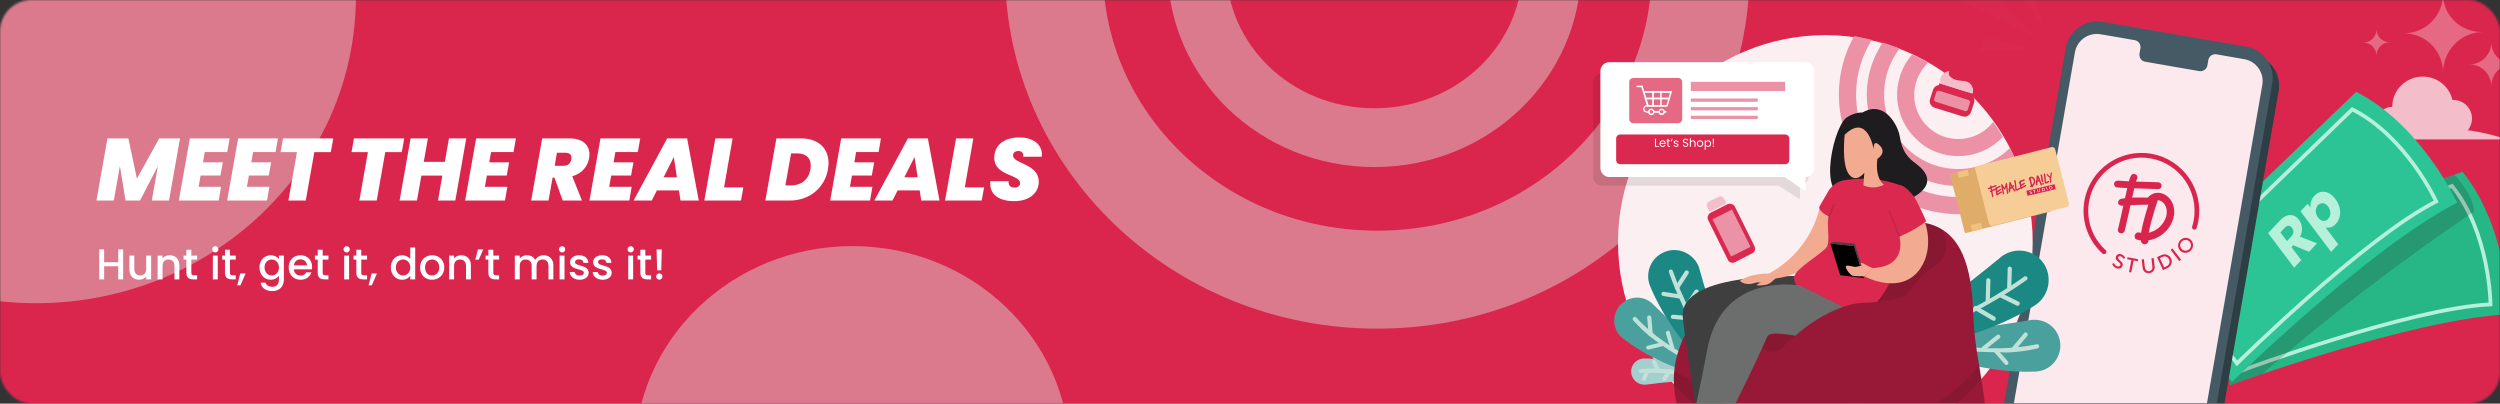 <svg width="1276" height="206" viewBox="0 0 1276 206" fill="none" xmlns="http://www.w3.org/2000/svg">
<rect x="0" y="0" width="1276" height="206" fill="#333333" stroke="none"/>
<mask id="mask0_26024_445705" style="mask-type:alpha" maskUnits="userSpaceOnUse" x="0" y="0" width="1276" height="206">
<rect width="1276" height="206" rx="16" fill="#17AA83"/>
</mask>
<g mask="url(#mask0_26024_445705)">
<rect x="-13.611" y="-32.658" width="1374.68" height="362.51" rx="16" fill="#DA264D"/>
<ellipse cx="18.328" cy="-2.01" rx="163.328" ry="156.761" fill="#DCF7EC" fill-opacity="0.4"/>
<ellipse cx="435" cy="232.127" rx="111" ry="106.517" fill="#DCF7EC" fill-opacity="0.4"/>
<path d="M868 -14.652C868 71.319 795.1 142.739 703 142.739C610.9 142.739 538 71.319 538 -14.652C538 -100.623 610.9 -172.042 703 -172.042C795.1 -172.042 868 -100.623 868 -14.652Z" stroke="#DCF7EC" stroke-opacity="0.4" stroke-width="50"/>
<path d="M791.965 -15.973C791.965 31.082 752.041 70.268 701.483 70.268C650.924 70.268 611 31.082 611 -15.973C611 -63.029 650.924 -102.215 701.483 -102.215C752.041 -102.215 791.965 -63.029 791.965 -15.973Z" stroke="#DCF7EC" stroke-opacity="0.4" stroke-width="30"/>
<path d="M49.225 102.356H58.09L61.195 84.716L64.075 102.356H71.455L80.59 84.806L77.485 102.356H86.26L91.885 70.631H81.265L69.88 91.196L65.515 70.631H54.85L49.225 102.356ZM117.201 70.631H96.906L91.281 102.356H111.621L112.836 95.336H101.361L102.396 89.576H112.521L113.736 82.871H103.611L104.511 77.606H115.986L117.201 70.631ZM141.854 70.631H121.559L115.934 102.356H136.274L137.489 95.336H126.014L127.049 89.576H137.174L138.389 82.871H128.264L129.164 77.606H140.639L141.854 70.631ZM143.197 77.651H151.567L147.202 102.356H156.067L160.432 77.651H168.847L170.107 70.631H144.457L143.197 77.651ZM179.408 77.651H187.778L183.413 102.356H192.278L196.643 77.651H205.058L206.318 70.631H180.668L179.408 77.651ZM223.531 102.356H232.396L237.976 70.631H229.156L227.041 82.601H216.286L218.401 70.631H209.581L203.956 102.356H212.821L215.071 89.621H225.781L223.531 102.356ZM263.319 70.631H243.024L237.399 102.356H257.739L258.954 95.336H247.479L248.514 89.576H258.639L259.854 82.871H249.729L250.629 77.606H262.104L263.319 70.631ZM291.625 81.296C291.22 83.501 289.87 84.626 287.485 84.626H283.12L284.245 77.966H288.61C291.04 77.966 291.985 79.316 291.625 81.296ZM276.73 70.631L271.105 102.356H279.97L282.04 90.656H282.985L287.215 102.356H297.025L292.075 89.981C297.07 88.541 299.95 84.941 300.67 80.801C301.705 75.131 298.51 70.631 290.635 70.631H276.73ZM326.776 70.631H306.481L300.856 102.356H321.196L322.411 95.336H310.936L311.971 89.576H322.096L323.311 82.871H313.186L314.086 77.606H325.561L326.776 70.631ZM347.334 102.356H356.649L350.709 70.631H340.539L323.394 102.356H332.664L335.274 97.181H346.524L347.334 102.356ZM345.489 90.476H338.694L343.914 80.171L345.489 90.476ZM365.104 70.631L359.479 102.356H378.199L379.414 95.651H369.559L373.924 70.631H365.104ZM408.816 70.631H396.261L390.636 102.356H403.191C413.361 102.356 420.966 95.651 422.586 86.471C424.251 77.156 418.941 70.631 408.816 70.631ZM400.851 94.616L403.776 78.281H406.791C411.876 78.281 414.531 81.206 413.631 86.471C412.686 91.691 408.996 94.616 403.911 94.616H400.851ZM449.647 70.631H429.352L423.727 102.356H444.067L445.282 95.336H433.807L434.842 89.576H444.967L446.182 82.871H436.057L436.957 77.606H448.432L449.647 70.631ZM470.205 102.356H479.52L473.58 70.631H463.41L446.265 102.356H455.535L458.145 97.181H469.395L470.205 102.356ZM468.36 90.476H461.565L466.785 80.171L468.36 90.476ZM487.975 70.631L482.35 102.356H501.07L502.285 95.651H492.43L496.795 70.631H487.975ZM530.194 92.726C530.194 83.501 517.054 83.681 517.054 79.361C517.054 77.921 518.179 77.066 519.754 77.066C521.554 77.066 522.544 78.191 522.229 79.991H531.724C532.399 73.826 527.404 70.136 520.249 70.136C512.824 70.136 507.424 73.916 507.469 80.621C507.514 89.846 520.654 88.946 520.654 93.491C520.654 94.976 519.439 95.741 517.774 95.741C515.614 95.741 514.624 94.526 514.804 92.501H505.489C504.724 99.341 510.034 102.671 517.594 102.671C525.469 102.671 530.194 98.396 530.194 92.726Z" fill="white"/>
<path d="M60.352 142.59H62.86V127.3H60.352V133.856H53.158V127.3H50.65V142.59H53.158V135.902H60.352V142.59ZM77.14 130.468H74.632V137.222C74.632 139.444 73.422 140.588 71.574 140.588C69.748 140.588 68.538 139.444 68.538 137.222V130.468H66.052V137.596C66.052 140.984 68.208 142.766 71.046 142.766C72.476 142.766 73.84 142.172 74.632 141.138V142.59H77.14V130.468ZM89.051 142.59H91.537V135.44C91.537 132.052 89.403 130.27 86.565 130.27C85.113 130.27 83.771 130.864 82.957 131.854V130.468H80.449V142.59H82.957V135.814C82.957 133.592 84.167 132.448 86.015 132.448C87.841 132.448 89.051 133.592 89.051 135.814V142.59ZM95.132 139.224C95.132 141.688 96.474 142.59 98.63 142.59H100.61V140.5H99.07C98.014 140.5 97.662 140.126 97.662 139.224V132.514H100.61V130.468H97.662V127.454H95.132V130.468H93.702V132.514H95.132V139.224ZM108.636 142.59H111.144V130.468H108.636V142.59ZM109.912 128.862C110.792 128.862 111.496 128.158 111.496 127.256C111.496 126.354 110.792 125.65 109.912 125.65C109.01 125.65 108.306 126.354 108.306 127.256C108.306 128.158 109.01 128.862 109.912 128.862ZM114.833 139.224C114.833 141.688 116.175 142.59 118.331 142.59H120.311V140.5H118.771C117.715 140.5 117.363 140.126 117.363 139.224V132.514H120.311V130.468H117.363V127.454H114.833V130.468H113.403V132.514H114.833V139.224ZM121.083 145.648H122.711L125.373 139.576H122.645L121.083 145.648ZM132.443 136.474C132.443 140.214 134.973 142.788 138.163 142.788C140.143 142.788 141.595 141.798 142.365 140.764V142.788C142.365 145.208 140.913 146.396 138.977 146.396C137.239 146.396 135.897 145.538 135.523 144.284H133.037C133.345 146.968 135.743 148.574 138.977 148.574C142.761 148.574 144.895 146.088 144.895 142.788V130.468H142.365V132.228C141.617 131.194 140.143 130.27 138.163 130.27C134.973 130.27 132.443 132.734 132.443 136.474ZM142.365 136.518C142.365 139.136 140.583 140.61 138.691 140.61C136.821 140.61 135.017 139.092 135.017 136.474C135.017 133.856 136.821 132.448 138.691 132.448C140.583 132.448 142.365 133.922 142.365 136.518ZM153.293 132.382C155.163 132.382 156.637 133.57 156.681 135.44H149.971C150.235 133.526 151.599 132.382 153.293 132.382ZM158.969 138.982H156.263C155.801 139.928 154.943 140.676 153.403 140.676C151.555 140.676 150.125 139.466 149.949 137.464H159.211C159.277 137.046 159.299 136.65 159.299 136.232C159.299 132.668 156.857 130.27 153.403 130.27C149.817 130.27 147.353 132.712 147.353 136.518C147.353 140.324 149.927 142.788 153.403 142.788C156.373 142.788 158.287 141.094 158.969 138.982ZM162.163 139.224C162.163 141.688 163.505 142.59 165.661 142.59H167.641V140.5H166.101C165.045 140.5 164.693 140.126 164.693 139.224V132.514H167.641V130.468H164.693V127.454H162.163V130.468H160.733V132.514H162.163V139.224ZM175.668 142.59H178.176V130.468H175.668V142.59ZM176.944 128.862C177.824 128.862 178.528 128.158 178.528 127.256C178.528 126.354 177.824 125.65 176.944 125.65C176.042 125.65 175.338 126.354 175.338 127.256C175.338 128.158 176.042 128.862 176.944 128.862ZM181.864 139.224C181.864 141.688 183.206 142.59 185.362 142.59H187.342V140.5H185.802C184.746 140.5 184.394 140.126 184.394 139.224V132.514H187.342V130.468H184.394V127.454H181.864V130.468H180.434V132.514H181.864V139.224ZM188.114 145.648H189.742L192.404 139.576H189.676L188.114 145.648ZM199.474 136.474C199.474 140.214 202.004 142.788 205.194 142.788C207.174 142.788 208.626 141.864 209.396 140.764V142.59H211.926V126.31H209.396V132.162C208.472 131.018 206.8 130.27 205.216 130.27C202.004 130.27 199.474 132.734 199.474 136.474ZM209.396 136.518C209.396 139.136 207.614 140.61 205.722 140.61C203.852 140.61 202.048 139.092 202.048 136.474C202.048 133.856 203.852 132.448 205.722 132.448C207.614 132.448 209.396 133.922 209.396 136.518ZM226.77 136.518C226.77 132.712 224.042 130.27 220.588 130.27C217.134 130.27 214.406 132.712 214.406 136.518C214.406 140.324 217.024 142.788 220.478 142.788C223.954 142.788 226.77 140.324 226.77 136.518ZM216.958 136.518C216.958 133.768 218.652 132.448 220.544 132.448C222.414 132.448 224.196 133.768 224.196 136.518C224.196 139.268 222.348 140.61 220.478 140.61C218.586 140.61 216.958 139.268 216.958 136.518ZM237.852 142.59H240.338V135.44C240.338 132.052 238.204 130.27 235.366 130.27C233.914 130.27 232.572 130.864 231.758 131.854V130.468H229.25V142.59H231.758V135.814C231.758 133.592 232.968 132.448 234.816 132.448C236.642 132.448 237.852 133.592 237.852 135.814V142.59ZM244.351 132.536L246.661 127.3H243.933L242.591 132.536H244.351ZM249.261 139.224C249.261 141.688 250.603 142.59 252.759 142.59H254.739V140.5H253.199C252.143 140.5 251.791 140.126 251.791 139.224V132.514H254.739V130.468H251.791V127.454H249.261V130.468H247.831V132.514H249.261V139.224ZM279.947 142.59H282.433V135.44C282.433 132.052 280.277 130.27 277.439 130.27C275.679 130.27 273.963 131.194 273.215 132.668C272.379 131.084 270.773 130.27 268.859 130.27C267.407 130.27 266.087 130.864 265.273 131.854V130.468H262.765V142.59H265.273V135.814C265.273 133.592 266.483 132.448 268.331 132.448C270.157 132.448 271.367 133.592 271.367 135.814V142.59H273.853V135.814C273.853 133.592 275.063 132.448 276.911 132.448C278.737 132.448 279.947 133.592 279.947 135.814V142.59ZM285.625 142.59H288.133V130.468H285.625V142.59ZM286.901 128.862C287.781 128.862 288.485 128.158 288.485 127.256C288.485 126.354 287.781 125.65 286.901 125.65C285.999 125.65 285.295 126.354 285.295 127.256C285.295 128.158 285.999 128.862 286.901 128.862ZM300.467 139.202C300.335 134.824 293.493 136.188 293.493 133.746C293.493 132.932 294.197 132.382 295.539 132.382C296.903 132.382 297.717 133.108 297.805 134.164H300.313C300.181 131.744 298.377 130.27 295.627 130.27C292.767 130.27 290.963 131.832 290.963 133.768C290.963 138.212 298.003 136.848 298.003 139.224C298.003 140.06 297.233 140.676 295.781 140.676C294.395 140.676 293.449 139.862 293.361 138.872H290.765C290.875 141.072 292.921 142.788 295.825 142.788C298.685 142.788 300.467 141.248 300.467 139.202ZM312.219 139.202C312.087 134.824 305.245 136.188 305.245 133.746C305.245 132.932 305.949 132.382 307.291 132.382C308.655 132.382 309.469 133.108 309.557 134.164H312.065C311.933 131.744 310.129 130.27 307.379 130.27C304.519 130.27 302.715 131.832 302.715 133.768C302.715 138.212 309.755 136.848 309.755 139.224C309.755 140.06 308.985 140.676 307.533 140.676C306.147 140.676 305.201 139.862 305.113 138.872H302.517C302.627 141.072 304.673 142.788 307.577 142.788C310.437 142.788 312.219 141.248 312.219 139.202ZM320.644 142.59H323.152V130.468H320.644V142.59ZM321.92 128.862C322.8 128.862 323.504 128.158 323.504 127.256C323.504 126.354 322.8 125.65 321.92 125.65C321.018 125.65 320.314 126.354 320.314 127.256C320.314 128.158 321.018 128.862 321.92 128.862ZM326.841 139.224C326.841 141.688 328.183 142.59 330.339 142.59H332.319V140.5H330.779C329.723 140.5 329.371 140.126 329.371 139.224V132.514H332.319V130.468H329.371V127.454H326.841V130.468H325.411V132.514H326.841V139.224ZM335.4 137.97H337.49L337.776 127.3H335.114L335.4 137.97ZM338.106 141.138C338.106 140.236 337.402 139.532 336.522 139.532C335.62 139.532 334.916 140.236 334.916 141.138C334.916 142.04 335.62 142.744 336.522 142.744C337.402 142.744 338.106 142.04 338.106 141.138Z" fill="white"/>
<path d="M1236.57 69.958C1245.17 69.958 1252.14 63.047 1252.14 54.521C1252.14 45.995 1245.17 39.084 1236.57 39.084C1227.97 39.084 1221 45.995 1221 54.521C1221 63.047 1227.97 69.958 1236.57 69.958Z" fill="#F3BDCA"/>
<path d="M1220.98 69.958C1225.28 69.958 1228.76 66.503 1228.76 62.24C1228.76 57.977 1225.28 54.521 1220.98 54.521C1216.68 54.521 1213.19 57.977 1213.19 62.24C1213.19 66.503 1216.68 69.958 1220.98 69.958Z" fill="#F3BDCA"/>
<path d="M1252.14 69.957C1257.42 69.957 1261.7 65.714 1261.7 60.48C1261.7 55.246 1257.42 51.003 1252.14 51.003C1246.86 51.003 1242.57 55.246 1242.57 60.48C1242.57 65.714 1246.86 69.957 1252.14 69.957Z" fill="#F3BDCA"/>
<path d="M1193.84 71.164H1279.27C1279.27 71.164 1245.36 57.317 1193.84 71.164Z" fill="#F3BDCA"/>
<path d="M1119.14 136.613C1119.14 136.613 1135.15 181.603 1138.15 196.655C1138.15 196.655 1230.44 162.783 1280.57 160.372C1280.57 160.372 1280.35 116.839 1256.89 87.672L1119.14 136.613Z" fill="#27B787"/>
<path d="M1128.62 139.126C1128.62 139.126 1141.93 176.531 1144.43 189.038C1144.43 189.038 1229.45 157.343 1271.15 155.351C1271.15 155.351 1270.97 119.101 1251.49 94.924L1128.62 139.126Z" stroke="#B6EFDA" stroke-width="1.94" stroke-miterlimit="10"/>
<path d="M1177.97 126.599C1178.64 126.319 1179.21 126.26 1179.69 126.421C1180.17 126.576 1180.51 126.897 1180.71 127.383C1180.77 127.524 1180.81 127.661 1180.84 127.795C1180.95 128.256 1180.92 128.718 1180.76 129.182C1180.6 129.646 1180.3 130.054 1179.85 130.406L1181.97 132.535L1180.19 133.278L1178.25 131.215L1177.87 131.372L1178.46 133.998L1176.88 134.656L1175.32 127.703L1177.97 126.599ZM1179.25 128.533C1179.22 128.429 1179.2 128.362 1179.19 128.331C1179.11 128.134 1178.98 128.011 1178.81 127.96C1178.64 127.901 1178.43 127.922 1178.18 128.025L1177.21 128.433L1177.6 130.176L1178.58 129.768C1178.87 129.647 1179.06 129.481 1179.17 129.271C1179.28 129.057 1179.31 128.811 1179.25 128.533ZM1183.41 126.746C1183.5 126.424 1183.67 126.127 1183.9 125.857C1184.14 125.583 1184.44 125.371 1184.81 125.22C1185.36 124.989 1185.88 124.984 1186.37 125.206C1186.87 125.425 1187.25 125.845 1187.51 126.466C1187.59 126.657 1187.66 126.87 1187.71 127.107C1187.84 127.674 1187.86 128.217 1187.75 128.736C1187.65 129.249 1187.46 129.695 1187.17 130.076C1186.88 130.45 1186.52 130.726 1186.09 130.903C1185.74 131.051 1185.4 131.103 1185.1 131.058C1184.79 131.014 1184.53 130.899 1184.31 130.714L1185.08 134.121L1183.5 134.78L1181.65 126.621L1183.23 125.963L1183.41 126.746ZM1186.12 127.773C1186.09 127.661 1186.06 127.561 1186.02 127.475C1185.89 127.168 1185.7 126.965 1185.45 126.868C1185.21 126.767 1184.95 126.773 1184.68 126.886C1184.37 127.017 1184.13 127.25 1183.97 127.586C1183.8 127.921 1183.77 128.301 1183.86 128.725C1183.89 128.843 1183.92 128.949 1183.96 129.041C1184.08 129.342 1184.27 129.543 1184.51 129.643C1184.76 129.744 1185.02 129.737 1185.29 129.625C1185.6 129.494 1185.84 129.261 1186 128.925C1186.17 128.581 1186.21 128.197 1186.12 127.773Z" fill="#B6EFDA"/>
<path opacity="0.2" d="M1252.84 89.213C1252.84 89.213 1262.69 99.929 1262.74 107.982C1225.07 133.39 1188.98 161.063 1154.67 190.846L1138.15 196.622L1134.52 182.474L1244.95 92.059L1252.84 89.213Z" fill="#231F20"/>
<path d="M1097.17 148.066C1097.17 148.066 1130.31 182.524 1139.24 194.947C1139.24 194.947 1209.36 126.299 1254.12 103.461C1254.12 103.461 1235.96 63.796 1202.6 46.885L1097.17 148.066Z" fill="#2CC495"/>
<path d="M1106.81 146.475C1106.81 146.475 1134.34 175.107 1141.78 185.487C1141.78 185.487 1206.25 121.729 1243.43 102.808C1243.43 102.808 1228.33 69.841 1200.61 55.793L1106.81 146.475Z" stroke="#B6EFDA" stroke-width="1.94" stroke-miterlimit="10"/>
<path d="M1163.73 112.487C1165.27 110.842 1166.82 109.942 1168.39 109.787C1169.93 109.617 1171.3 110.089 1172.5 111.202C1172.84 111.526 1173.14 111.86 1173.39 112.202C1174.27 113.369 1174.79 114.71 1174.93 116.224C1175.07 117.739 1174.73 119.276 1173.92 120.838L1182.62 124.156L1178.53 128.524L1170.42 125.163L1169.56 126.091L1174.57 132.756L1170.95 136.626L1157.65 118.981L1163.73 112.487ZM1169.84 116.31C1169.62 116.054 1169.48 115.891 1169.4 115.821C1168.92 115.37 1168.4 115.183 1167.85 115.26C1167.29 115.309 1166.73 115.634 1166.17 116.238L1163.92 118.637L1167.26 123.058L1169.5 120.659C1170.17 119.95 1170.51 119.23 1170.55 118.499C1170.6 117.752 1170.36 117.023 1169.84 116.31ZM1179.31 105.968C1179.17 104.935 1179.26 103.888 1179.57 102.826C1179.9 101.748 1180.48 100.764 1181.32 99.874C1182.59 98.516 1184.06 97.838 1185.73 97.84C1187.41 97.826 1189.02 98.531 1190.54 99.955C1191.01 100.391 1191.47 100.909 1191.93 101.507C1193.02 102.945 1193.76 104.461 1194.13 106.055C1194.49 107.634 1194.51 109.145 1194.18 110.588C1193.83 112.017 1193.17 113.252 1192.19 114.293C1191.37 115.168 1190.5 115.738 1189.57 116.003C1188.65 116.268 1187.76 116.277 1186.92 116.028L1193.43 124.679L1189.8 128.549L1174.19 107.851L1177.81 103.981L1179.31 105.968ZM1188.27 105.422C1188.05 105.137 1187.84 104.896 1187.63 104.698C1186.87 103.994 1186.08 103.663 1185.25 103.706C1184.43 103.734 1183.71 104.08 1183.09 104.744C1182.37 105.513 1181.99 106.475 1181.95 107.63C1181.92 108.785 1182.3 109.904 1183.1 110.987C1183.33 111.286 1183.56 111.541 1183.79 111.753C1184.53 112.443 1185.31 112.774 1186.13 112.746C1186.94 112.719 1187.66 112.373 1188.29 111.709C1189.01 110.939 1189.38 109.977 1189.42 108.822C1189.45 107.638 1189.07 106.504 1188.27 105.422Z" fill="#B6EFDA"/>
<path d="M1112.28 243.304L1038.88 230.579C1036.78 230.216 1034.77 229.445 1032.97 228.307C1031.17 227.17 1029.61 225.69 1028.39 223.951C1027.16 222.213 1026.29 220.25 1025.83 218.175C1025.36 216.1 1025.31 213.954 1025.68 211.86L1057.56 28.235C1057.92 26.13 1058.69 24.117 1059.84 22.312C1060.98 20.507 1062.47 18.947 1064.22 17.72C1065.98 16.493 1067.95 15.625 1070.04 15.165C1072.13 14.705 1074.3 14.663 1076.4 15.041L1149.8 27.766C1151.9 28.128 1153.91 28.9 1155.71 30.037C1157.51 31.174 1159.07 32.654 1160.3 34.392C1161.52 36.13 1162.4 38.093 1162.86 40.168C1163.33 42.243 1163.39 44.389 1163.02 46.485L1131.14 230.127C1130.77 232.231 1130 234.242 1128.85 236.045C1127.7 237.848 1126.21 239.407 1124.46 240.631C1122.7 241.856 1120.72 242.723 1118.63 243.181C1116.54 243.64 1114.38 243.682 1112.28 243.304Z" fill="#2D3E44"/>
<path d="M1148.61 34.093L1134.39 31.632C1133.92 31.558 1133.44 31.578 1132.99 31.689C1132.53 31.8 1132.1 32.001 1131.72 32.28C1131.34 32.559 1131.02 32.91 1130.78 33.313C1130.53 33.717 1130.38 34.164 1130.31 34.629L1129.85 37.208C1129.7 38.136 1129.19 38.967 1128.42 39.519C1127.66 40.071 1126.71 40.299 1125.78 40.154L1098.04 35.349C1097.1 35.167 1096.28 34.622 1095.75 33.834C1095.22 33.046 1095.02 32.079 1095.2 31.146L1095.66 28.568C1095.83 27.636 1095.64 26.672 1095.1 25.885C1094.57 25.098 1093.75 24.552 1092.82 24.365L1087.79 23.495L1075.35 21.385C1072.38 20.87 1069.32 21.554 1066.86 23.288C1064.39 25.021 1062.71 27.661 1062.2 30.628L1031.07 209.866C1030.81 211.332 1030.85 212.835 1031.18 214.287C1031.5 215.74 1032.11 217.114 1032.97 218.332C1033.83 219.549 1034.92 220.586 1036.18 221.383C1037.44 222.18 1038.85 222.721 1040.32 222.976L1113.58 235.684C1115.05 235.939 1116.56 235.902 1118.01 235.576C1119.47 235.249 1120.85 234.639 1122.07 233.781C1123.29 232.922 1124.33 231.832 1125.12 230.573C1125.92 229.314 1126.46 227.91 1126.72 226.442L1157.88 47.287C1158.14 45.813 1158.11 44.302 1157.79 42.84C1157.47 41.377 1156.86 39.993 1156 38.767C1155.14 37.541 1154.04 36.496 1152.77 35.694C1151.51 34.892 1150.09 34.348 1148.61 34.093Z" fill="#2D3E44"/>
<path d="M1109.14 239.401L1035.72 226.676C1031.48 225.94 1027.71 223.555 1025.24 220.044C1022.76 216.534 1021.78 212.186 1022.52 207.957L1054.4 24.315C1054.76 22.219 1055.54 20.215 1056.68 18.419C1057.82 16.622 1059.31 15.068 1061.05 13.844C1062.8 12.62 1064.76 11.751 1066.84 11.287C1068.92 10.822 1071.08 10.772 1073.18 11.138L1146.57 23.863C1150.81 24.598 1154.58 26.984 1157.06 30.494C1159.54 34.004 1160.51 38.352 1159.78 42.582L1127.9 226.207C1127.54 228.303 1126.76 230.308 1125.62 232.107C1124.49 233.905 1123 235.462 1121.26 236.687C1119.52 237.913 1117.55 238.783 1115.47 239.249C1113.39 239.715 1111.24 239.766 1109.14 239.401Z" fill="#455A64"/>
<path d="M1145.43 30.191L1131.18 27.713C1130.24 27.579 1129.29 27.82 1128.52 28.384C1127.76 28.948 1127.25 29.79 1127.11 30.727L1126.67 33.306C1126.53 34.245 1126.01 35.088 1125.24 35.65C1124.48 36.212 1123.52 36.447 1122.58 36.303L1094.84 31.497C1094.38 31.407 1093.94 31.227 1093.54 30.966C1093.15 30.706 1092.81 30.371 1092.55 29.981C1092.29 29.59 1092.11 29.152 1092.02 28.691C1091.93 28.23 1091.93 27.755 1092.02 27.295L1092.46 24.716C1092.64 23.786 1092.44 22.822 1091.92 22.034C1091.39 21.246 1090.57 20.7 1089.64 20.514L1084.6 19.643L1072.15 17.483C1070.68 17.231 1069.17 17.271 1067.71 17.601C1066.26 17.93 1064.88 18.544 1063.66 19.405C1062.44 20.267 1061.41 21.36 1060.61 22.622C1059.82 23.884 1059.28 25.289 1059.03 26.759L1027.87 205.913C1027.35 208.88 1028.04 211.929 1029.77 214.391C1031.51 216.853 1034.16 218.525 1037.13 219.04L1110.38 231.732C1113.35 232.247 1116.4 231.565 1118.87 229.835C1121.33 228.105 1123.01 225.469 1123.53 222.506L1154.68 43.352C1154.94 41.881 1154.91 40.374 1154.59 38.915C1154.26 37.457 1153.65 36.077 1152.79 34.854C1151.94 33.631 1150.84 32.589 1149.58 31.789C1148.31 30.989 1146.91 30.446 1145.43 30.191Z" fill="#FBE9ED"/>
<g clip-path="url(#clip0_26024_445705)">
<path d="M1073.1 129.404C1073.26 129.555 1073.47 129.656 1073.69 129.696L1073.69 129.697C1073.95 129.744 1074.21 129.707 1074.45 129.59C1074.68 129.474 1074.87 129.285 1074.98 129.052C1075.1 128.818 1075.14 128.554 1075.09 128.298C1075.04 128.042 1074.91 127.808 1074.72 127.633C1071.3 124.54 1068.73 120.623 1067.25 116.256C1065.78 111.888 1065.45 107.216 1066.29 102.684C1068.98 87.974 1083.15 78.189 1097.86 80.883C1112.57 83.576 1122.36 97.737 1119.66 112.448C1119.46 113.536 1119.2 114.611 1118.87 115.668C1118.82 115.818 1118.81 115.976 1118.82 116.133C1118.83 116.289 1118.88 116.442 1118.95 116.581C1119.02 116.721 1119.12 116.845 1119.24 116.946C1119.36 117.047 1119.5 117.124 1119.65 117.171C1119.8 117.218 1119.96 117.236 1120.12 117.222C1120.27 117.208 1120.43 117.164 1120.57 117.091C1120.71 117.018 1120.83 116.919 1120.93 116.798C1121.03 116.678 1121.11 116.539 1121.16 116.388C1121.51 115.24 1121.8 114.07 1122.02 112.887C1124.95 96.876 1114.3 81.465 1098.29 78.533C1082.28 75.601 1066.86 86.242 1063.93 102.253C1063.01 107.184 1063.37 112.269 1064.98 117.022C1066.58 121.774 1069.38 126.037 1073.1 129.404Z" fill="#D8254E"/>
<path fill-rule="evenodd" clip-rule="evenodd" d="M1096.25 104.449L1096.54 104.443C1095.77 106.856 1095.04 109.356 1094.36 111.881C1093.84 113.807 1093.26 116.094 1092.87 118.458L1092.8 118.864L1092.8 118.864C1092.5 118.809 1092.21 118.755 1091.93 118.679C1090.73 118.364 1089.85 119.139 1089.59 120.064C1089.35 120.927 1089.64 122.018 1090.84 122.361L1090.88 122.37C1091.46 122.521 1092.04 122.633 1092.64 122.706C1092.67 122.902 1092.73 123.094 1092.8 123.281C1092.9 123.593 1093.08 123.876 1093.31 124.107C1093.55 124.339 1093.83 124.512 1094.14 124.612C1094.46 124.703 1094.8 124.706 1095.12 124.62C1095.39 124.544 1095.64 124.413 1095.86 124.236C1096.08 124.059 1096.26 123.839 1096.38 123.59C1096.54 123.304 1096.61 122.981 1096.59 122.657C1098.81 122.308 1100.94 121.48 1102.81 120.231C1106.55 117.743 1109.04 113.903 1109.64 109.676L1109.64 109.674C1110.15 106.058 1108.89 102.467 1106.32 100.302C1105.45 99.562 1104.43 99.011 1103.34 98.688C1101.27 98.094 1099.23 98.432 1097.58 99.638C1097.11 99.972 1096.68 100.357 1096.29 100.785C1096.27 100.809 1096.25 100.833 1096.23 100.858C1095.5 100.852 1094.78 100.844 1094.24 100.838L1094.07 100.836L1093.98 100.835C1091.98 100.814 1089.72 100.79 1088.26 100.846C1088.5 99.787 1088.71 98.853 1088.91 97.997C1089.03 97.482 1089.14 96.948 1089.25 96.428L1089.3 96.127C1090.95 96.185 1092.61 96.231 1094.59 96.285L1094.64 96.294C1096.8 96.352 1099.25 96.419 1101.63 96.516C1101.84 96.52 1102.04 96.479 1102.24 96.396C1102.43 96.313 1102.6 96.189 1102.74 96.033C1102.92 95.845 1103.06 95.623 1103.15 95.379C1103.24 95.136 1103.28 94.877 1103.27 94.618C1103.2 93.8 1102.63 93.218 1101.76 93.058C1101.64 93.037 1101.53 93.024 1101.41 93.019C1099.18 92.933 1096.91 92.871 1094.71 92.811L1094.64 92.809L1094.54 92.805C1093.08 92.767 1091.64 92.727 1090.17 92.681C1090.34 92.196 1090.53 91.723 1090.76 91.265C1090.89 91.039 1090.95 90.786 1090.96 90.528C1090.97 90.27 1090.91 90.014 1090.79 89.783C1090.66 89.528 1090.47 89.308 1090.23 89.138C1090 88.968 1089.73 88.854 1089.45 88.803C1089.08 88.728 1088.7 88.778 1088.37 88.945C1088.04 89.112 1087.77 89.386 1087.61 89.724C1087.17 90.623 1086.82 91.564 1086.57 92.532C1084.53 92.443 1082.73 92.338 1081.05 92.21C1080.02 92.13 1079.21 92.7 1079.04 93.625C1078.89 94.469 1079.49 95.601 1080.49 95.674C1082.09 95.796 1083.82 95.899 1085.76 95.99C1085.74 96.055 1085.73 96.121 1085.72 96.186L1085.72 96.186L1085.72 96.186C1085.67 96.392 1085.63 96.596 1085.58 96.8C1085.29 98.065 1084.98 99.41 1084.59 101.171C1083.9 101.257 1083.26 101.351 1082.65 101.457C1081.85 101.6 1081.14 102.416 1081.07 103.284C1081.02 104.001 1081.41 104.57 1082.12 104.807C1082.52 104.955 1082.95 105.025 1083.38 105.012C1083.48 105.009 1083.6 105.005 1083.74 104.997L1083.44 106.354C1082.67 109.868 1081.88 113.502 1081.02 117.06C1080.96 117.273 1080.94 117.496 1080.98 117.715C1081.01 117.933 1081.08 118.143 1081.2 118.33C1081.34 118.523 1081.51 118.687 1081.7 118.813C1081.9 118.938 1082.12 119.023 1082.35 119.061C1083.21 119.216 1084.2 118.81 1084.46 117.732C1085.32 114.204 1086.1 110.618 1086.87 107.145L1087.4 104.721C1089.39 104.577 1093.79 104.497 1095.91 104.465L1096.25 104.449ZM1101.33 102.212C1101.62 102.188 1101.91 102.222 1102.19 102.313L1102.4 102.375C1102.82 102.512 1103.21 102.721 1103.56 102.992C1105.22 104.137 1106.12 106.534 1105.87 109.096C1105.58 111.99 1103.61 115.09 1100.84 116.991C1099.59 117.85 1098.18 118.455 1096.7 118.774C1097.08 116.649 1097.63 114.516 1098.17 112.524C1099.13 108.986 1100.19 105.517 1101.33 102.212Z" fill="#D8254E"/>
<path d="M1081.9 134.234C1082.05 134.389 1082.17 134.578 1082.25 134.787C1082.32 134.984 1082.31 135.2 1082.21 135.388C1082.15 135.532 1082.06 135.66 1081.93 135.761C1081.81 135.863 1081.67 135.935 1081.52 135.974C1081.14 136.063 1080.75 136.014 1080.41 135.835C1080.19 135.74 1079.99 135.617 1079.81 135.469C1079.66 135.352 1079.53 135.218 1079.41 135.071C1079.32 134.95 1079.24 134.822 1079.18 134.687C1079.13 134.597 1079.09 134.505 1079.06 134.41C1079.06 134.393 1079.05 134.378 1079.05 134.364C1079.04 134.337 1079.03 134.316 1079.04 134.301L1078.07 134.666L1078.11 134.824C1078.16 134.957 1078.21 135.086 1078.28 135.209C1078.38 135.387 1078.48 135.558 1078.6 135.721C1078.77 135.932 1078.95 136.122 1079.16 136.287C1079.41 136.487 1079.69 136.655 1079.98 136.785C1080.72 137.121 1081.39 137.198 1081.98 137.017C1082.26 136.931 1082.53 136.783 1082.75 136.584C1082.97 136.384 1083.14 136.138 1083.26 135.863C1083.4 135.566 1083.47 135.239 1083.45 134.91C1083.44 134.631 1083.35 134.36 1083.2 134.125C1083.05 133.893 1082.87 133.678 1082.66 133.485C1082.46 133.283 1082.24 133.091 1082.01 132.912C1081.81 132.749 1081.61 132.574 1081.42 132.389C1081.27 132.233 1081.15 132.044 1081.07 131.835C1081.01 131.638 1081.02 131.424 1081.11 131.237C1081.16 131.121 1081.25 131.019 1081.35 130.94C1081.45 130.861 1081.57 130.806 1081.69 130.781C1082.01 130.707 1082.35 130.749 1082.64 130.899C1082.8 130.972 1082.96 131.065 1083.1 131.178C1083.21 131.267 1083.31 131.369 1083.41 131.482C1083.48 131.574 1083.54 131.672 1083.59 131.774C1083.63 131.841 1083.66 131.911 1083.69 131.984C1083.69 132.014 1083.7 132.042 1083.71 132.071L1084.69 131.703L1084.65 131.578C1084.62 131.463 1084.56 131.352 1084.5 131.248C1084.42 131.1 1084.32 130.958 1084.22 130.823C1084.08 130.649 1083.92 130.491 1083.75 130.354C1083.54 130.187 1083.31 130.047 1083.07 129.94C1082.4 129.637 1081.79 129.569 1081.24 129.738C1080.98 129.81 1080.74 129.94 1080.54 130.117C1080.33 130.294 1080.17 130.514 1080.06 130.76C1079.92 131.057 1079.85 131.385 1079.87 131.714C1079.88 131.993 1079.97 132.262 1080.12 132.497C1080.28 132.729 1080.46 132.945 1080.66 133.14C1080.86 133.342 1081.08 133.533 1081.31 133.712C1081.51 133.875 1081.71 134.049 1081.9 134.234Z" fill="#D8254E"/>
<path d="M1091.32 132.321L1091.13 133.343L1088.97 132.931L1087.8 139.081L1086.67 138.865L1087.85 132.714L1085.7 132.304L1085.89 131.282L1091.32 132.321Z" fill="#D8254E"/>
<path d="M1098.54 136.985C1098.47 137.235 1098.35 137.468 1098.18 137.67C1098.03 137.874 1097.84 138.044 1097.62 138.171C1097.4 138.298 1097.16 138.379 1096.9 138.408C1096.65 138.437 1096.4 138.415 1096.15 138.342C1095.91 138.269 1095.68 138.147 1095.49 137.984C1095.29 137.824 1095.12 137.624 1094.99 137.397C1094.86 137.17 1094.79 136.92 1094.76 136.661L1094.26 132.299L1093.11 132.431L1093.61 136.789C1093.65 137.186 1093.78 137.571 1093.97 137.919C1094.17 138.267 1094.44 138.571 1094.76 138.811C1095.4 139.31 1096.21 139.537 1097.02 139.443C1097.83 139.35 1098.58 138.943 1099.09 138.311C1099.35 138.004 1099.53 137.648 1099.65 137.265C1099.76 136.882 1099.79 136.48 1099.74 136.084L1099.23 131.726L1098.09 131.86L1098.59 136.216C1098.62 136.474 1098.61 136.735 1098.54 136.985Z" fill="#D8254E"/>
<path fill-rule="evenodd" clip-rule="evenodd" d="M1103.25 130.166C1103.69 129.958 1104.17 129.841 1104.66 129.823C1105.14 129.805 1105.63 129.886 1106.08 130.061C1106.53 130.221 1106.95 130.471 1107.3 130.796C1107.66 131.12 1107.94 131.512 1108.14 131.949C1108.34 132.386 1108.45 132.859 1108.47 133.339C1108.48 133.819 1108.4 134.297 1108.22 134.744C1108.06 135.201 1107.8 135.619 1107.47 135.974C1107.14 136.329 1106.74 136.613 1106.29 136.808L1103.97 137.872L1100.93 131.23L1103.25 130.166ZM1102.4 131.703L1104.58 136.447L1105.86 135.86C1106.17 135.725 1106.45 135.527 1106.68 135.279C1106.9 135.031 1107.08 134.738 1107.19 134.419C1107.42 133.768 1107.38 133.053 1107.1 132.425C1106.81 131.798 1106.29 131.306 1105.65 131.052C1105.33 130.926 1105 130.867 1104.66 130.878C1104.32 130.889 1103.99 130.97 1103.69 131.116L1102.4 131.703Z" fill="#D8254E"/>
<path d="M1108.8 126.797L1107.89 127.495L1112.34 133.295L1113.25 132.597L1108.8 126.797Z" fill="#D8254E"/>
<path fill-rule="evenodd" clip-rule="evenodd" d="M1111.71 125.696C1111.63 124.677 1111.94 123.666 1112.57 122.868C1113.21 122.07 1114.13 121.546 1115.14 121.402C1115.63 121.346 1116.13 121.387 1116.61 121.524C1117.09 121.661 1117.53 121.891 1117.92 122.201C1118.3 122.51 1118.63 122.894 1118.86 123.328C1119.1 123.763 1119.25 124.24 1119.31 124.733C1119.39 125.751 1119.08 126.763 1118.44 127.56C1117.8 128.358 1116.88 128.883 1115.87 129.027C1115.38 129.083 1114.88 129.042 1114.4 128.905C1113.93 128.768 1113.48 128.538 1113.09 128.228C1112.71 127.919 1112.39 127.536 1112.15 127.101C1111.91 126.666 1111.76 126.189 1111.71 125.696ZM1115.81 127.921C1116.44 127.856 1117.03 127.574 1117.48 127.122C1117.93 126.671 1118.2 126.077 1118.26 125.444C1118.32 124.811 1118.16 124.177 1117.8 123.65C1117.44 123.124 1116.91 122.737 1116.3 122.557C1115.69 122.377 1115.04 122.415 1114.46 122.663C1113.87 122.911 1113.39 123.355 1113.09 123.919C1112.8 124.483 1112.71 125.131 1112.84 125.754C1112.97 126.376 1113.31 126.934 1113.81 127.332C1114.09 127.561 1114.4 127.731 1114.75 127.833C1115.09 127.934 1115.45 127.964 1115.81 127.921Z" fill="#D8254E"/>
</g>
<path d="M1039.52 19.074L1000.58 0.255L1009.58 -10.578L1039.52 19.074Z" fill="#DB284E"/>
<path d="M1042.82 13.515L1024.36 -12.555L1034.08 -16.356L1042.82 13.515Z" fill="#DB284E"/>
<path d="M1035.42 24.918L1010.9 25.956L1012.48 18.137L1035.42 24.918Z" fill="#DB284E"/>
<path d="M1267 16.377C1255.97 16.377 1246.93 8.073 1246.93 -3C1246.93 2.304 1244.83 7.391 1241.09 11.142C1237.36 14.893 1232.29 17 1227 17C1232.29 17 1237.36 19.107 1241.09 22.858C1244.83 26.608 1246.93 31.696 1246.93 37C1246.93 25.941 1255.98 16.377 1267 16.377Z" fill="#E66983"/>
<path d="M1219.67 21.518C1218.8 21.538 1217.93 21.386 1217.12 21.07C1216.32 20.755 1215.58 20.281 1214.95 19.679C1214.33 19.076 1213.83 18.355 1213.49 17.559C1213.14 16.762 1212.96 15.906 1212.95 15.039C1212.95 15.918 1212.78 16.789 1212.44 17.602C1212.11 18.414 1211.61 19.153 1210.99 19.774C1210.37 20.396 1209.63 20.89 1208.81 21.226C1208 21.563 1207.12 21.736 1206.24 21.736C1208.02 21.736 1209.73 22.442 1210.99 23.698C1212.25 24.954 1212.95 26.657 1212.95 28.433C1212.94 26.634 1213.64 24.903 1214.9 23.61C1216.15 22.317 1217.86 21.567 1219.67 21.518Z" fill="#E66983"/>
<path d="M1282.77 32.52C1281.32 32.56 1279.88 32.312 1278.53 31.789C1277.17 31.267 1275.94 30.481 1274.9 29.477C1273.85 28.473 1273.02 27.272 1272.44 25.943C1271.87 24.614 1271.56 23.184 1271.55 21.737C1271.54 24.692 1270.36 27.524 1268.27 29.611C1266.17 31.699 1263.33 32.872 1260.37 32.872C1263.33 32.872 1266.17 34.044 1268.27 36.132C1270.36 38.219 1271.54 41.051 1271.55 44.006C1271.54 41.007 1272.71 38.126 1274.81 35.978C1276.91 33.832 1279.77 32.59 1282.77 32.52Z" fill="#E66983"/>
<path d="M951.084 237.142C968.015 237.142 981.909 249.95 981.892 266.844C981.899 262.825 982.699 258.846 984.247 255.135C985.794 251.424 988.059 248.054 990.912 245.217C993.765 242.379 997.151 240.13 1000.87 238.598C1004.6 237.066 1008.59 236.281 1012.62 236.288C1008.59 236.283 1004.6 235.487 1000.88 233.943C997.156 232.4 993.776 230.14 990.931 227.293C988.086 224.446 985.83 221.068 984.294 217.351C982.757 213.634 981.97 209.651 981.976 205.63C981.96 222.541 967.965 237.158 951.084 237.142Z" fill="#E66983"/>
<path d="M967.309 183.528C968.408 183.499 969.501 183.689 970.526 184.087C971.55 184.484 972.485 185.082 973.276 185.844C974.066 186.606 974.697 187.518 975.13 188.526C975.563 189.534 975.791 190.619 975.799 191.716C975.799 190.608 976.02 189.511 976.448 188.488C976.875 187.466 977.502 186.539 978.292 185.76C979.082 184.981 980.019 184.367 981.048 183.952C982.078 183.537 983.18 183.331 984.29 183.344C982.056 183.317 979.922 182.413 978.351 180.827C976.781 179.241 975.9 177.101 975.9 174.872C975.883 177.148 974.975 179.327 973.37 180.944C971.765 182.562 969.589 183.489 967.309 183.528Z" fill="#E66983"/>
<path d="M932.285 211.171C934.121 211.125 935.947 211.443 937.658 212.108C939.368 212.773 940.929 213.771 942.249 215.045C943.569 216.318 944.621 217.841 945.345 219.525C946.069 221.208 946.449 223.019 946.464 224.851C946.467 223 946.834 221.168 947.547 219.459C948.259 217.751 949.302 216.199 950.616 214.893C951.929 213.586 953.488 212.551 955.203 211.847C956.918 211.142 958.756 210.782 960.61 210.786C958.756 210.784 956.919 210.417 955.207 209.706C953.495 208.996 951.939 207.955 950.63 206.644C949.321 205.333 948.284 203.778 947.578 202.067C946.872 200.355 946.51 198.522 946.515 196.671C946.507 200.463 945.015 204.101 942.356 206.81C939.698 209.519 936.084 211.084 932.285 211.171Z" fill="#E66983"/>
<path d="M931.653 229.582C990.099 229.582 1037.48 182.203 1037.48 123.757C1037.48 65.311 990.099 17.932 931.653 17.932C873.208 17.932 825.828 65.311 825.828 123.757C825.828 182.203 873.208 229.582 931.653 229.582Z" fill="#FCEFF2"/>
<path d="M968.547 100.831C989.195 112.977 1015.01 112.066 1034.59 98.249C1033.83 95.213 1032.77 92.328 1031.86 89.443C1009.09 107.207 976.29 103.26 958.526 80.637C945.165 63.633 943.647 40.251 954.578 21.728C954.882 21.272 955.186 20.817 955.489 20.361C952.453 19.602 949.416 18.995 946.38 18.387C930.134 47.387 940.003 83.978 968.547 100.831Z" fill="#EB92A7"/>
<path d="M975.834 88.532C992.99 98.553 1014.55 96.731 1029.73 83.978C1028.52 81.245 1027.3 78.36 1025.79 75.627C1010.75 90.203 986.614 89.747 972.19 74.564C959.132 60.899 958.07 39.643 969.609 24.764C966.724 23.549 963.839 22.638 960.954 21.727C960.347 22.638 959.74 23.398 959.284 24.46C946.227 46.779 953.515 75.475 975.834 88.532Z" fill="#EB92A7"/>
<path d="M983.58 75.323C996.182 82.763 1012.28 80.485 1022.3 69.857C1020.78 67.276 1019.11 64.695 1017.29 62.266C1009.69 72.135 995.422 73.805 985.705 66.213C976.747 59.229 974.318 46.779 980.239 36.91C981.302 35.088 982.517 33.57 984.035 32.052C981.454 30.533 978.721 29.015 975.988 27.8C964.601 40.858 965.968 60.596 979.025 71.831C980.391 73.198 981.91 74.412 983.58 75.323Z" fill="#EB92A7"/>
<path d="M867.883 189.803C867.883 189.803 853.915 182.818 839.187 182.97C835.543 182.97 832.659 185.855 832.507 189.499C832.507 193.143 835.392 196.179 839.035 196.331C839.339 196.331 839.643 196.331 839.946 196.331C849.208 195.117 863.935 193.598 867.124 195.268L867.883 189.803Z" fill="#A4CFCE"/>
<path d="M867.582 193.447C867.43 193.447 867.43 193.447 867.278 193.447C857.713 190.866 847.692 189.955 837.823 190.41C837.216 190.562 836.76 190.107 836.609 189.499C836.457 188.892 836.912 188.437 837.52 188.285H837.671C847.844 187.677 858.016 188.74 867.885 191.321C868.493 191.473 868.796 192.08 868.645 192.536C868.493 192.991 868.037 193.295 867.582 193.447Z" fill="#BFE1D7"/>
<path d="M839.189 194.51C839.037 194.51 838.885 194.51 838.733 194.358C838.126 194.054 837.974 193.447 838.126 192.991L839.948 188.74C840.252 188.133 840.859 187.981 841.314 188.133C841.77 188.285 842.074 189.044 841.922 189.499L840.1 193.751C840.1 194.206 839.644 194.51 839.189 194.51Z" fill="#BFE1D7"/>
<path d="M846.477 190.258C846.021 190.258 845.718 190.107 845.566 189.651L843.289 185.248C842.985 184.793 843.137 184.033 843.744 183.882C844.2 183.578 844.959 183.882 845.11 184.337L847.388 188.74C847.692 189.196 847.54 189.955 846.932 190.107C846.781 190.258 846.629 190.258 846.477 190.258Z" fill="#BFE1D7"/>
<path d="M849.513 194.358C849.361 194.358 849.058 194.358 848.906 194.206C848.45 193.902 848.299 193.295 848.602 192.687L851.183 188.892C851.487 188.436 852.094 188.284 852.55 188.588C852.55 188.588 852.55 188.588 852.702 188.588C853.157 188.892 853.309 189.651 853.005 190.106L850.424 193.902C850.272 194.357 849.817 194.509 849.513 194.358Z" fill="#BFE1D7"/>
<path d="M875.474 193.75C875.474 193.75 848.752 188.588 828.407 172.798C823.397 169.002 822.486 161.866 826.129 156.704C829.925 151.542 837.213 150.327 842.375 154.123C842.831 154.427 843.286 154.882 843.59 155.186C855.129 166.573 873.956 184.185 880.029 185.096L875.474 193.75Z" fill="#49A09D"/>
<path d="M877.45 191.169C877.298 191.169 877.146 191.169 877.146 191.169C865.303 186.918 854.372 180.997 844.351 173.405C840.403 170.521 836.911 167.18 833.571 163.536C833.115 163.081 833.267 162.474 833.723 162.018C834.178 161.563 834.786 161.714 835.241 162.17C835.393 162.322 849.209 178.719 877.753 189.044C878.361 189.196 878.512 189.955 878.361 190.41C878.209 190.866 877.905 191.169 877.45 191.169Z" fill="#BFE1D7"/>
<path d="M842.527 171.735C841.92 171.735 841.464 171.28 841.464 170.824L840.705 162.018C840.705 161.411 841.161 160.955 841.768 160.955C842.223 160.955 842.679 161.259 842.831 161.866L843.59 170.673C843.59 171.128 843.134 171.735 842.527 171.735Z" fill="#BFE1D7"/>
<path d="M841.314 178.415C840.859 178.415 840.403 178.112 840.252 177.656C840.1 177.049 840.403 176.593 841.011 176.442L848.45 174.62C849.058 174.468 849.513 174.771 849.665 175.379C849.817 175.986 849.513 176.442 848.906 176.593L841.466 178.415C841.618 178.415 841.466 178.415 841.314 178.415Z" fill="#BFE1D7"/>
<path d="M853.763 179.023C853.308 179.023 852.852 178.719 852.7 178.264L850.271 170.065C850.119 169.458 850.575 169.002 851.03 168.85C851.486 168.698 852.093 169.002 852.245 169.458L854.674 177.656C854.826 178.264 854.522 178.719 854.067 179.023C853.915 179.023 853.763 179.023 853.763 179.023Z" fill="#BFE1D7"/>
<path d="M876.995 193.75C876.995 193.75 853.461 173.405 842.226 146.076C839.493 139.396 842.529 131.652 849.21 128.768C855.89 125.731 863.786 128.919 866.822 135.6C867.126 136.207 867.278 136.814 867.429 137.422C872.44 155.338 881.094 183.578 886.712 188.133L876.995 193.75Z" fill="#1B8884"/>
<path d="M881.397 192.232C881.094 192.232 880.79 192.08 880.638 191.777C861.508 167.939 851.791 139.092 851.791 138.788C851.639 138.181 852.094 137.573 852.55 137.573C853.005 137.422 853.461 137.725 853.764 138.181C853.916 138.484 863.481 166.877 882.308 190.562C882.612 191.017 882.612 191.625 882.156 192.08C881.853 192.08 881.701 192.232 881.397 192.232Z" fill="#BFE1D7"/>
<path d="M863.178 163.536L853.765 162.777C853.157 162.777 852.702 162.169 852.854 161.562C852.854 160.955 853.461 160.499 854.068 160.651L863.33 161.41C863.937 161.41 864.393 161.866 864.393 162.473C864.241 163.08 863.785 163.536 863.178 163.536Z" fill="#BFE1D7"/>
<path d="M855.89 147.898C855.738 147.898 855.435 147.898 855.283 147.746C854.827 147.442 854.676 146.835 854.979 146.379C854.979 146.379 854.979 146.379 854.979 146.227L859.99 138.484C860.293 138.029 860.901 137.877 861.508 138.181C861.963 138.484 862.115 139.092 861.812 139.699L856.801 147.442C856.498 147.594 856.194 147.746 855.89 147.898Z" fill="#BFE1D7"/>
<path d="M857.711 152.452L848.905 151.086C848.298 150.934 847.994 150.479 847.994 149.871C847.994 149.264 848.601 148.96 849.209 148.96L858.015 150.327C858.622 150.479 858.926 150.934 858.926 151.541C858.622 151.997 858.167 152.452 857.711 152.452Z" fill="#BFE1D7"/>
<path d="M860.747 157.615C860.595 157.615 860.291 157.615 860.139 157.463C859.684 157.16 859.532 156.552 859.836 156.097C859.836 156.097 859.836 156.097 859.836 155.945L864.998 148.202C865.302 147.746 865.909 147.594 866.516 147.898C866.972 148.202 867.124 148.809 866.82 149.416L861.658 157.16C861.506 157.463 861.202 157.615 860.747 157.615Z" fill="#BFE1D7"/>
<path d="M981.756 178.567C981.756 178.567 1009.84 191.017 1039 189.651C1046.13 189.347 1051.75 183.274 1051.6 176.138C1051.45 168.85 1045.52 163.08 1038.24 163.232C1037.63 163.232 1036.87 163.232 1036.26 163.384C1018.19 166.421 989.195 170.672 982.819 167.635L981.756 178.567Z" fill="#49A09D"/>
<path d="M1018.2 179.782C1005.9 179.782 993.751 178.112 982.061 174.923C981.453 174.771 981.15 174.164 981.301 173.709C981.453 173.253 982.061 172.798 982.516 172.949C1015.77 181.907 1039.3 175.682 1039.6 175.682C1040.21 175.53 1040.67 175.986 1040.82 176.593C1040.82 177.049 1040.67 177.504 1040.21 177.808C1034.9 179.023 1029.43 179.782 1023.81 179.934C1022.14 179.782 1020.17 179.782 1018.2 179.782Z" fill="#BFE1D7"/>
<path d="M1027.46 179.479C1027.15 179.479 1027 179.327 1026.85 179.175C1026.39 178.72 1026.39 178.112 1026.7 177.657L1033.07 170.065C1033.38 169.61 1034.14 169.458 1034.59 169.913C1035.05 170.369 1035.05 170.976 1034.74 171.432L1028.37 179.023C1028.06 179.327 1027.76 179.479 1027.46 179.479Z" fill="#BFE1D7"/>
<path d="M1024.12 186.311C1023.81 186.311 1023.51 186.159 1023.36 186.007L1017.59 179.478C1017.28 179.023 1017.44 178.264 1018.04 177.96C1018.35 177.808 1018.8 177.808 1019.11 177.96L1024.88 184.489C1025.33 184.944 1025.18 185.552 1024.72 186.007C1024.57 186.311 1024.27 186.311 1024.12 186.311Z" fill="#BFE1D7"/>
<path d="M1012.27 179.023C1011.97 179.023 1011.67 178.871 1011.52 178.567C1011.06 178.112 1011.21 177.505 1011.67 177.049L1019.26 170.976C1019.71 170.672 1020.32 170.672 1020.78 171.128C1021.08 171.583 1021.08 172.191 1020.63 172.646L1013.03 178.719C1012.73 178.871 1012.43 179.023 1012.27 179.023Z" fill="#BFE1D7"/>
<path d="M975.378 177.657C975.378 177.657 1010.6 173.861 1038.69 155.793C1045.52 151.39 1047.65 142.28 1043.55 135.144C1039.15 128.008 1029.88 125.731 1022.75 130.134C1022.14 130.438 1021.53 130.893 1021.08 131.349C1004.83 144.71 978.414 165.51 970.367 166.118L975.378 177.657Z" fill="#1B8884"/>
<path d="M972.95 173.405C972.342 173.405 971.887 172.949 971.887 172.342C971.887 171.887 972.19 171.583 972.646 171.431C1005.44 161.714 1032.92 141.369 1033.07 141.217C1033.53 140.913 1034.14 140.913 1034.59 141.369C1035.05 141.824 1034.9 142.432 1034.44 142.887C1034.14 143.039 1006.5 163.536 973.253 173.405C973.101 173.253 973.101 173.253 972.95 173.405Z" fill="#BFE1D7"/>
<path d="M1017.59 163.688C1017.43 163.688 1017.28 163.688 1016.98 163.536L1007.87 158.222C1007.41 157.919 1007.11 157.311 1007.41 156.856C1007.41 156.856 1007.41 156.856 1007.41 156.704C1007.72 156.248 1008.33 155.945 1008.78 156.248C1008.78 156.248 1008.78 156.248 1008.93 156.248L1018.04 161.562C1018.5 161.866 1018.8 162.473 1018.5 162.929C1018.5 162.929 1018.5 162.929 1018.5 163.081C1018.5 163.536 1018.04 163.84 1017.59 163.688Z" fill="#BFE1D7"/>
<path d="M1025.48 148.657C1024.88 148.657 1024.42 148.202 1024.42 147.594L1024.72 137.118C1024.72 136.511 1025.18 136.055 1025.79 136.055C1026.39 136.055 1026.85 136.511 1026.85 137.118L1026.55 147.594C1026.55 148.05 1026.09 148.657 1025.48 148.657Z" fill="#BFE1D7"/>
<path d="M1029.73 156.097C1029.58 156.097 1029.43 156.097 1029.28 155.945L1020.32 151.542C1019.86 151.238 1019.71 150.631 1020.02 150.023C1020.32 149.568 1020.78 149.416 1021.38 149.568L1030.34 153.971C1030.8 154.275 1031.1 154.882 1030.8 155.337C1030.49 155.945 1030.19 156.097 1029.73 156.097Z" fill="#BFE1D7"/>
<path d="M1014.55 154.578C1013.94 154.578 1013.49 154.123 1013.49 153.516L1013.79 143.039C1013.79 142.432 1014.25 141.977 1014.85 141.977C1015.46 141.977 1015.92 142.432 1015.92 143.039L1015.61 153.516C1015.61 153.971 1015.16 154.427 1014.55 154.578Z" fill="#BFE1D7"/>
<path d="M1001.64 231.556L869.249 230.797C849.663 208.174 847.537 178.264 873.804 152.756C877.144 149.568 883.369 147.291 890.201 145.62C899.007 143.798 908.117 142.584 917.075 141.977C921.478 138.484 925.425 134.689 929.069 130.438C943.038 113.584 955.032 115.103 955.032 115.103C969.304 112.37 981.45 111.611 990.408 116.621C998.759 121.328 1004.38 131.045 1006.35 148.809C1006.81 152.149 1006.96 155.793 1007.11 159.741C1007.57 174.164 1010.3 186.918 1011.97 197.85C1014.55 213.64 1014.55 225.179 1001.64 231.556Z" fill="#971937"/>
<g opacity="0.1">
<path d="M986.006 136.814C977.351 141.521 973.708 154.882 960.195 158.83C946.682 162.777 923.756 162.322 910.547 176.442C897.945 190.107 884.128 155.338 890.201 145.621C899.008 143.799 908.117 142.584 917.075 141.977C921.478 138.485 925.426 134.689 929.07 130.438C943.038 113.585 955.033 115.103 955.033 115.103C969.305 112.37 981.451 111.611 990.409 116.621C995.116 121.632 994.66 132.26 986.006 136.814Z" fill="black"/>
</g>
<g opacity="0.1">
<path d="M1010.3 186.007C1010.3 186.007 965.813 255.545 854.522 189.347C854.371 191.624 854.219 193.902 854.371 196.179C854.371 196.179 887.317 236.718 948.201 228.367C948.201 228.367 985.247 224.268 1011.51 193.295L1010.3 186.007Z" fill="black"/>
</g>
<path d="M923.756 141.065C923.756 141.065 856.04 137.422 858.925 162.321C861.809 187.221 867.427 219.865 867.427 219.865C867.427 219.865 878.814 220.168 880.181 214.095C881.547 208.022 870.008 167.636 915.557 160.803C961.106 153.971 923.756 141.065 923.756 141.065Z" fill="#3F3F3F"/>
<path d="M928.768 105.993C925.276 120.72 915.407 133.17 901.895 140.154L905.235 142.128C905.235 142.128 925.58 142.432 942.129 116.014L928.768 105.993Z" fill="#F2AA91"/>
<path d="M946.53 97.642C945.468 96.428 962.169 91.417 965.661 105.082C965.661 105.082 996.482 97.035 977.504 83.219C970.975 78.512 970.368 73.35 969.457 68.795C968.546 64.24 962.017 50.879 950.63 57.408C947.593 57.408 944.557 58.471 942.127 60.292C934.84 66.669 926.641 107.663 946.53 97.642Z" fill="#1E1C1F"/>
<path d="M971.279 95.061C962.017 91.417 951.997 90.354 942.128 91.873C938.484 92.176 935.295 94.302 933.322 97.339C929.981 102.956 928.463 105.841 928.463 105.841C928.463 105.841 928.767 108.422 933.322 110.396C932.107 114.951 934.384 122.998 932.259 126.186C930.133 129.375 916.317 137.118 915.709 141.369C914.495 149.264 939.091 163.688 946.379 162.17C967.483 157.767 982.059 101.134 971.279 95.061Z" fill="#DB284E"/>
<path d="M964.145 78.816C965.663 75.931 966.574 72.894 967.029 69.706C967.333 66.821 964.904 56.193 954.276 58.774C952.15 59.23 950.176 60.292 948.506 61.659C946.381 63.481 943.344 67.125 947.899 76.082L949.113 79.119L964.145 78.816Z" fill="#1E1C1F"/>
<path d="M969.457 120.72C969.457 120.72 974.012 135.903 955.945 136.814L951.693 141.065C951.693 141.065 970.217 151.238 980.085 137.118C987.829 125.731 982.059 112.066 982.059 112.066L969.457 120.72Z" fill="#F2AA91"/>
<path d="M906.298 142.129C905.691 142.584 905.083 143.04 904.476 143.647C903.413 144.71 902.047 145.317 900.528 145.469C899.314 145.621 898.099 145.772 896.884 145.621H896.733C896.581 145.469 896.733 145.317 896.884 145.165C897.492 144.71 898.251 144.406 899.162 144.406C898.403 144.406 897.795 144.102 897.188 144.102C896.581 144.102 894.455 144.861 893.696 144.861C891.874 145.165 889.9 144.861 888.382 143.647C887.927 143.343 888.078 143.191 888.686 142.888C889.293 142.584 889.597 142.432 890.052 142.129C891.874 141.218 893.696 140.61 895.822 140.307C897.188 140.003 898.555 139.851 899.921 139.699C900.68 139.699 902.198 139.547 902.806 139.699C903.413 139.851 903.261 140.762 903.717 141.066C904.172 141.369 905.842 141.825 906.298 142.129Z" fill="#F2AA91"/>
<path d="M969.761 94.454C970.065 94.454 974.923 96.124 978.415 102.956C981.907 109.789 983.122 112.977 983.122 112.977C983.122 112.977 967.939 124.668 961.866 120.417C955.793 116.166 964.143 94.302 969.761 94.454Z" fill="#DB284E"/>
<path d="M955.946 136.814C954.427 136.359 953.061 135.6 951.695 134.841C950.632 133.93 944.559 133.17 944.559 133.778C944.559 134.385 948.051 135.296 948.506 135.903C948.962 136.511 950.935 139.092 952.757 139.092C954.579 139.092 955.946 136.814 955.946 136.814Z" fill="#F2AA91"/>
<path d="M946.229 125.579L951.391 141.977L939.245 140.458L934.234 124.365L946.229 125.579Z" fill="black"/>
<path d="M951.088 141.218L951.544 140.307L946.685 124.365L946.229 125.579L951.088 141.218Z" fill="#424242"/>
<path d="M946.684 124.364L935.753 123.453L934.234 124.364L946.229 125.579L946.684 124.364Z" fill="#424242"/>
<path d="M951.542 141.065C949.568 141.065 947.594 141.065 945.62 140.762C944.406 140.458 941.369 136.662 942.28 135.751C942.736 135.144 945.62 136.207 946.987 136.207C948.353 136.207 951.845 134.233 954.275 138.332C954.427 138.788 951.542 141.065 951.542 141.065Z" fill="#F2AA91"/>
<path d="M941.522 68.795C941.522 68.795 939.852 83.371 943.495 88.685C947.139 93.999 951.542 88.229 951.542 88.229L951.087 94.606C954.427 96.124 958.375 95.972 961.563 94.302C961.563 94.302 956.856 91.266 958.223 81.093C958.223 81.093 963.233 78.057 959.438 74.261C955.642 70.465 956.401 76.538 956.401 76.538C956.401 76.538 953.364 57.256 941.522 68.795Z" fill="#F2AA91"/>
<g opacity="0.1">
<path d="M933.324 111.003H933.172C933.02 110.851 932.868 110.699 933.02 110.396L935.601 104.323C935.753 104.171 935.905 104.019 936.208 104.171C936.36 104.323 936.512 104.474 936.512 104.778L933.931 110.851C933.627 111.003 933.627 111.003 933.324 111.003Z" fill="black"/>
</g>
<g opacity="0.1">
<path d="M970.67 120.265L969.456 120.721L964.142 107.967" fill="#4EA785"/>
<path d="M969.153 121.176L963.839 108.119C963.687 107.967 963.839 107.663 964.143 107.511C964.294 107.36 964.598 107.511 964.75 107.815L969.76 120.113L970.671 119.81C970.823 119.81 971.127 119.81 971.127 120.113C971.278 120.265 971.127 120.569 970.823 120.569L969.153 121.176Z" fill="black"/>
</g>
<path d="M918.898 145.773C918.898 145.773 878.815 138.181 871.376 178.416C863.936 218.651 858.926 231.708 858.926 231.708C858.926 231.708 862.418 235.504 869.402 231.86C876.386 228.216 898.857 179.175 901.893 172.039C904.93 164.903 940.154 183.123 949.568 161.107L918.898 145.773Z" fill="#6C6D6D"/>
<path d="M973.709 150.175C973.709 150.175 968.851 153.971 950.935 154.579C933.019 155.186 909.789 174.772 909.637 180.238C909.485 185.704 945.469 194.358 946.076 193.599C946.684 192.839 969.002 173.709 969.002 173.709L973.709 150.175Z" fill="#971937"/>
<path d="M996.028 88.684L1039 77.753C1039.45 77.601 1039.76 77.905 1039.91 78.36L1047.19 107.056C1047.35 107.511 1047.04 107.815 1046.59 107.967L1003.62 118.899C1003.16 119.05 1002.86 118.747 1002.71 118.291L995.421 89.596C995.421 89.14 995.725 88.684 996.028 88.684Z" fill="#E0AC69"/>
<path d="M1008.83 84.847L1046.99 75.13C1047.92 74.822 1048.84 75.439 1049 76.364L1055.92 103.664C1056.23 104.589 1055.61 105.515 1054.69 105.669L1017.14 115.232C1016.21 115.386 1015.44 114.923 1015.14 113.998L1008.06 85.927C1008.06 85.618 1008.36 85.001 1008.83 84.847Z" fill="#F7CD97"/>
<path d="M1004.22 86.568L999.067 87.877L999.815 90.82L1004.97 89.511L1004.22 86.568Z" fill="#F1C27D"/>
<path d="M1011.04 113.609L1005.88 114.918L1006.67 118.008L1011.82 116.7L1011.04 113.609Z" fill="#F1C27D"/>
<path d="M873.029 108.612L881.762 104.198C883.28 103.65 884.836 104.258 885.494 105.493L895.527 125.712C896.131 127.088 895.665 128.699 894.288 129.302L885.5 133.857C884.124 134.461 882.513 133.994 881.909 132.618L871.876 112.399C871.131 110.967 871.739 109.412 873.029 108.612Z" fill="#DB284E"/>
<path d="M872.362 102.809L877.193 100.458C878.231 99.885 879.504 100.383 879.935 101.366L881.111 103.781L872.575 108.108L871.313 105.496C870.882 104.513 871.238 103.185 872.362 102.809Z" fill="#F3BDCA"/>
<path d="M883.99 106.96L874.071 111.906L883.558 130.928L893.477 125.982L883.99 106.96Z" fill="#EB92A7"/>
<path d="M989.883 42.452L989.11 44.915L1006.35 50.321L1007.12 47.858L989.883 42.452Z" fill="#DB284E"/>
<path d="M991.017 43.592L1005.29 47.995C1007.11 48.602 1008.17 50.576 1007.57 52.398L1006.05 57.105C1005.44 58.926 1003.47 59.989 1001.64 59.382L987.373 54.979C985.551 54.372 984.488 52.398 985.095 50.576L986.614 45.869C987.221 44.047 989.195 42.984 991.017 43.592Z" fill="#DB284E"/>
<path d="M990.408 42.68L1006.81 47.843C1007.72 45.261 1006.35 42.529 1003.77 41.618C1003.16 41.466 1002.55 41.314 1001.95 41.314C992.838 40.707 994.811 36.303 994.811 36.303C992.078 36.607 989.953 39.036 990.256 41.769C990.256 42.073 990.256 42.377 990.408 42.68Z" fill="#F3BDCA"/>
<path d="M989.801 46.324L1004.68 51.031C1005.29 51.183 1005.74 51.942 1005.44 52.549L1004.38 55.889C1004.22 56.497 1003.47 56.952 1002.86 56.648L987.979 51.942C987.372 51.79 986.916 51.031 987.22 50.423L988.283 47.083C988.434 46.476 989.193 46.172 989.801 46.324Z" fill="#EB92A7"/>
<g opacity="0.1">
<path d="M918.718 94.755V101.132C918.718 101.284 918.566 101.435 918.414 101.435H918.263L907.786 94.755H817.6C815.019 94.755 813.045 92.629 813.197 90.048V42.374C813.045 39.793 815.019 37.667 817.6 37.667H918.718C921.147 37.819 923.121 39.945 923.121 42.374V90.048C923.121 92.478 921.147 94.603 918.718 94.755Z" fill="black"/>
</g>
<path d="M921.601 90.504V97.032C921.601 97.184 921.45 97.336 921.298 97.336C921.146 97.336 921.146 97.336 921.146 97.336L910.822 90.352H821.242C818.661 90.2 816.839 88.074 816.839 85.645V36.604C816.687 34.023 818.661 31.898 821.09 31.746H921.601C924.183 31.898 926.005 34.023 926.005 36.452V85.341C926.156 88.074 924.183 90.2 921.601 90.504C921.601 90.352 921.601 90.352 921.601 90.504Z" fill="white"/>
<path d="M827.012 68.64H911.126C912.34 68.64 913.251 69.551 913.251 70.766V81.698C913.251 82.912 912.34 83.823 911.126 83.823H827.012C825.798 83.823 824.887 82.912 824.887 81.698V70.766C824.887 69.551 825.798 68.64 827.012 68.64Z" fill="#DB284E"/>
<path d="M833.694 39.793H856.468C857.683 39.793 858.594 40.704 858.594 41.918V60.745C858.594 61.96 857.683 62.871 856.468 62.871H833.694C832.479 62.871 831.568 61.96 831.568 60.745V41.918C831.568 40.704 832.479 39.793 833.694 39.793Z" fill="#E66983"/>
<path d="M851.153 54.368H840.677L837.792 44.499H835.666C835.363 44.499 835.211 44.347 835.211 44.196C835.211 44.044 835.363 43.74 835.515 43.74H835.666H838.399L839.158 46.473H853.43L851.153 54.368ZM841.436 53.609H850.546L852.368 47.384H839.462L841.436 53.609Z" fill="white"/>
<path d="M850.09 57.557H849.634C849.331 57.557 849.179 57.405 849.179 57.101C849.179 56.798 849.331 56.646 849.634 56.646H850.09C850.393 56.646 850.545 56.798 850.545 57.101C850.545 57.405 850.393 57.557 850.09 57.557Z" fill="white"/>
<path d="M846.598 57.557H844.321C844.169 57.557 843.865 57.405 843.865 57.101C843.865 56.798 844.017 56.646 844.321 56.646H846.598C846.902 56.646 847.054 56.798 847.054 57.101C847.054 57.405 846.902 57.557 846.598 57.557Z" fill="white"/>
<path d="M841.587 57.557H840.524C839.461 57.405 838.55 56.494 838.702 55.431C838.854 54.52 839.613 53.761 840.524 53.609H850.089C850.393 53.609 850.545 53.761 850.545 53.913C850.545 54.065 850.545 54.368 850.241 54.368H850.089H840.524C839.917 54.368 839.309 54.824 839.309 55.583C839.309 56.191 839.765 56.798 840.524 56.798H841.587C841.891 56.798 842.042 56.95 842.042 57.253C842.042 57.405 841.739 57.557 841.587 57.557Z" fill="white"/>
<path d="M842.802 58.771C841.891 58.771 841.132 58.012 841.132 57.101C841.132 56.19 841.891 55.431 842.802 55.431C843.713 55.431 844.472 56.19 844.472 57.101C844.624 58.012 843.865 58.771 842.802 58.771ZM842.802 56.19C842.346 56.19 841.891 56.494 841.891 57.101C841.891 57.556 842.346 58.012 842.802 58.012C843.257 58.012 843.713 57.556 843.713 57.101C843.713 56.645 843.409 56.19 842.802 56.19Z" fill="white"/>
<path d="M848.115 58.771C847.204 58.771 846.445 58.012 846.445 57.101C846.445 56.19 847.204 55.431 848.115 55.431C849.026 55.431 849.786 56.19 849.786 57.101C849.786 58.012 849.026 58.771 848.115 58.771ZM848.115 56.19C847.66 56.19 847.204 56.494 847.204 56.949C847.204 57.405 847.508 57.86 848.115 57.86C848.571 57.86 849.026 57.405 849.026 56.949C849.026 56.645 848.571 56.19 848.115 56.19Z" fill="white"/>
<path d="M843.714 54.368C843.411 54.368 843.259 54.216 843.259 53.913V46.777C843.259 46.473 843.411 46.321 843.714 46.321C844.018 46.321 844.17 46.473 844.17 46.777V53.913C844.17 54.216 843.866 54.368 843.714 54.368Z" fill="white"/>
<path d="M847.813 54.368C847.661 54.368 847.357 54.216 847.357 53.913V46.777C847.357 46.473 847.509 46.321 847.661 46.321C847.965 46.321 848.117 46.473 848.117 46.625V46.777V53.913C848.268 54.216 847.965 54.368 847.813 54.368Z" fill="white"/>
<path d="M851.912 50.724H839.917C839.614 50.724 839.462 50.572 839.462 50.269C839.462 50.117 839.614 49.813 839.917 49.813H851.912C852.064 49.813 852.367 49.965 852.367 50.269C852.367 50.42 852.216 50.724 851.912 50.724Z" fill="white"/>
<path d="M911.125 41.767H862.995V46.474H911.125V41.767Z" fill="#EB92A7"/>
<path d="M897.157 50.269H862.995V51.939H897.157V50.269Z" fill="#EB92A7"/>
<path d="M897.157 54.672H862.995V56.342H897.157V54.672Z" fill="#EB92A7"/>
<path d="M897.157 59.075H862.995V60.745H897.157V59.075Z" fill="#EB92A7"/>
<path d="M845.234 74.491H846.677V74.929H844.696V70.806H845.234V74.491ZM850.206 73.184C850.206 73.287 850.2 73.395 850.188 73.509H847.598C847.617 73.829 847.726 74.079 847.923 74.26C848.124 74.438 848.366 74.527 848.65 74.527C848.883 74.527 849.076 74.473 849.23 74.367C849.388 74.257 849.498 74.111 849.561 73.929H850.141C850.054 74.241 849.881 74.495 849.62 74.692C849.36 74.885 849.037 74.982 848.65 74.982C848.343 74.982 848.067 74.913 847.822 74.775C847.582 74.637 847.393 74.442 847.255 74.189C847.117 73.933 847.048 73.638 847.048 73.302C847.048 72.967 847.115 72.673 847.249 72.421C847.383 72.169 847.57 71.975 847.811 71.841C848.055 71.703 848.335 71.634 848.65 71.634C848.958 71.634 849.23 71.701 849.467 71.835C849.703 71.97 849.885 72.155 850.011 72.391C850.141 72.624 850.206 72.888 850.206 73.184ZM849.65 73.072C849.65 72.867 849.605 72.691 849.514 72.545C849.423 72.395 849.299 72.283 849.141 72.208C848.988 72.129 848.816 72.09 848.627 72.09C848.355 72.09 848.122 72.177 847.929 72.35C847.74 72.524 847.631 72.764 847.604 73.072H849.65ZM851.573 72.131V74.042C851.573 74.199 851.606 74.312 851.673 74.379C851.74 74.442 851.857 74.473 852.022 74.473H852.419V74.929H851.934C851.634 74.929 851.409 74.86 851.259 74.722C851.11 74.584 851.035 74.357 851.035 74.042V72.131H850.615V71.688H851.035V70.871H851.573V71.688H852.419V72.131H851.573ZM853.154 70.806H853.751L853.183 72.149H852.805L853.154 70.806ZM855.512 74.982C855.264 74.982 855.041 74.941 854.844 74.858C854.647 74.771 854.491 74.653 854.376 74.503C854.262 74.349 854.199 74.174 854.187 73.977H854.743C854.759 74.138 854.834 74.27 854.968 74.373C855.106 74.475 855.285 74.527 855.506 74.527C855.711 74.527 855.873 74.481 855.991 74.391C856.109 74.3 856.169 74.186 856.169 74.048C856.169 73.906 856.106 73.801 855.979 73.734C855.853 73.663 855.658 73.594 855.394 73.527C855.153 73.464 854.956 73.401 854.802 73.338C854.652 73.271 854.522 73.174 854.412 73.048C854.305 72.918 854.252 72.748 854.252 72.539C854.252 72.374 854.302 72.222 854.4 72.084C854.499 71.946 854.639 71.838 854.82 71.759C855.001 71.676 855.208 71.634 855.441 71.634C855.8 71.634 856.09 71.725 856.311 71.906C856.531 72.088 856.65 72.336 856.665 72.652H856.127C856.115 72.482 856.046 72.346 855.92 72.244C855.798 72.141 855.632 72.09 855.423 72.09C855.23 72.09 855.076 72.131 854.962 72.214C854.848 72.297 854.79 72.405 854.79 72.539C854.79 72.646 854.824 72.734 854.891 72.805C854.962 72.873 855.049 72.928 855.151 72.971C855.258 73.01 855.404 73.056 855.589 73.107C855.822 73.17 856.011 73.233 856.157 73.296C856.303 73.356 856.427 73.446 856.529 73.569C856.636 73.691 856.691 73.85 856.695 74.048C856.695 74.225 856.646 74.385 856.547 74.527C856.449 74.669 856.309 74.781 856.127 74.864C855.95 74.943 855.745 74.982 855.512 74.982ZM860.339 74.97C860.067 74.97 859.822 74.923 859.605 74.828C859.392 74.73 859.225 74.596 859.103 74.426C858.98 74.253 858.917 74.053 858.913 73.829H859.487C859.507 74.022 859.586 74.186 859.724 74.32C859.866 74.45 860.071 74.515 860.339 74.515C860.595 74.515 860.796 74.452 860.942 74.326C861.092 74.195 861.167 74.03 861.167 73.829C861.167 73.671 861.123 73.543 861.037 73.444C860.95 73.346 860.842 73.271 860.711 73.219C860.581 73.168 860.406 73.113 860.185 73.054C859.913 72.983 859.694 72.912 859.528 72.841C859.367 72.77 859.227 72.66 859.109 72.51C858.994 72.356 858.937 72.151 858.937 71.895C858.937 71.67 858.994 71.471 859.109 71.297C859.223 71.124 859.383 70.99 859.588 70.895C859.797 70.8 860.035 70.753 860.303 70.753C860.69 70.753 861.005 70.85 861.25 71.043C861.498 71.236 861.638 71.493 861.67 71.812H861.078C861.058 71.654 860.976 71.516 860.83 71.398C860.684 71.276 860.491 71.215 860.25 71.215C860.025 71.215 859.842 71.274 859.7 71.392C859.558 71.506 859.487 71.668 859.487 71.877C859.487 72.027 859.528 72.149 859.611 72.244C859.698 72.338 859.803 72.411 859.925 72.463C860.051 72.51 860.226 72.565 860.451 72.628C860.723 72.703 860.942 72.778 861.108 72.853C861.273 72.924 861.415 73.036 861.534 73.19C861.652 73.34 861.711 73.545 861.711 73.805C861.711 74.006 861.658 74.195 861.551 74.373C861.445 74.55 861.287 74.694 861.078 74.805C860.869 74.915 860.623 74.97 860.339 74.97ZM864.112 71.629C864.356 71.629 864.577 71.682 864.774 71.788C864.971 71.891 865.125 72.046 865.236 72.255C865.35 72.464 865.407 72.719 865.407 73.018V74.929H864.875V73.095C864.875 72.772 864.794 72.525 864.632 72.356C864.471 72.183 864.25 72.096 863.97 72.096C863.686 72.096 863.459 72.184 863.29 72.362C863.124 72.539 863.041 72.798 863.041 73.137V74.929H862.503V70.552H863.041V72.149C863.148 71.983 863.294 71.855 863.479 71.764C863.668 71.674 863.879 71.629 864.112 71.629ZM867.7 74.982C867.396 74.982 867.12 74.913 866.872 74.775C866.627 74.637 866.434 74.442 866.292 74.189C866.154 73.933 866.085 73.638 866.085 73.302C866.085 72.971 866.156 72.679 866.298 72.427C866.444 72.171 866.641 71.975 866.89 71.841C867.138 71.703 867.416 71.634 867.724 71.634C868.031 71.634 868.309 71.703 868.557 71.841C868.806 71.975 869.001 72.169 869.143 72.421C869.289 72.673 869.362 72.967 869.362 73.302C869.362 73.638 869.287 73.933 869.137 74.189C868.991 74.442 868.792 74.637 868.54 74.775C868.287 74.913 868.007 74.982 867.7 74.982ZM867.7 74.509C867.893 74.509 868.074 74.464 868.244 74.373C868.414 74.282 868.55 74.146 868.652 73.965C868.759 73.783 868.812 73.563 868.812 73.302C868.812 73.042 868.761 72.821 868.658 72.64C868.555 72.459 868.421 72.325 868.256 72.238C868.09 72.147 867.911 72.102 867.718 72.102C867.52 72.102 867.339 72.147 867.173 72.238C867.012 72.325 866.882 72.459 866.783 72.64C866.685 72.821 866.635 73.042 866.635 73.302C866.635 73.567 866.683 73.789 866.777 73.971C866.876 74.152 867.006 74.288 867.168 74.379C867.329 74.466 867.507 74.509 867.7 74.509ZM870.608 72.285C870.714 72.1 870.872 71.946 871.081 71.824C871.294 71.698 871.54 71.634 871.82 71.634C872.108 71.634 872.368 71.703 872.601 71.841C872.838 71.979 873.023 72.175 873.157 72.427C873.291 72.675 873.358 72.965 873.358 73.296C873.358 73.624 873.291 73.915 873.157 74.172C873.023 74.428 872.838 74.627 872.601 74.769C872.368 74.911 872.108 74.982 871.82 74.982C871.544 74.982 871.3 74.921 871.087 74.799C870.878 74.672 870.718 74.517 870.608 74.332V76.467H870.07V71.688H870.608V72.285ZM872.808 73.296C872.808 73.052 872.759 72.839 872.66 72.658C872.562 72.476 872.427 72.338 872.258 72.244C872.092 72.149 871.909 72.102 871.708 72.102C871.511 72.102 871.327 72.151 871.158 72.249C870.992 72.344 870.858 72.484 870.756 72.669C870.657 72.851 870.608 73.062 870.608 73.302C870.608 73.547 870.657 73.762 870.756 73.947C870.858 74.128 870.992 74.268 871.158 74.367C871.327 74.462 871.511 74.509 871.708 74.509C871.909 74.509 872.092 74.462 872.258 74.367C872.427 74.268 872.562 74.128 872.66 73.947C872.759 73.762 872.808 73.545 872.808 73.296ZM874.764 70.806L874.699 73.764H874.25L874.185 70.806H874.764ZM874.498 74.964C874.396 74.964 874.309 74.929 874.238 74.858C874.167 74.787 874.132 74.7 874.132 74.598C874.132 74.495 874.167 74.408 874.238 74.337C874.309 74.266 874.396 74.231 874.498 74.231C874.597 74.231 874.68 74.266 874.747 74.337C874.818 74.408 874.853 74.495 874.853 74.598C874.853 74.7 874.818 74.787 874.747 74.858C874.68 74.929 874.597 74.964 874.498 74.964Z" fill="white"/>
<g clip-path="url(#clip1_26024_445705)">
<path d="M1018.49 96.922L1018.59 96.879C1018.66 97.885 1018.8 99.149 1018.91 99.534C1018.96 99.734 1019.14 99.846 1019.34 99.8C1019.4 99.785 1019.46 99.757 1019.5 99.716C1020.29 99.078 1020.81 98.812 1021.66 98.37C1021.86 98.267 1021.88 98.073 1021.83 97.94C1021.77 97.784 1021.61 97.65 1021.41 97.696C1021.38 97.704 1021.35 97.715 1021.32 97.73C1020.59 98.108 1020.1 98.37 1019.52 98.795C1019.49 98.64 1019.47 98.461 1019.45 98.262C1019.56 98.181 1019.67 98.106 1019.77 98.034C1020.32 97.642 1020.68 97.383 1021.35 97.021C1021.55 96.913 1021.56 96.719 1021.51 96.583C1021.45 96.431 1021.29 96.301 1021.1 96.345C1021.07 96.353 1021.04 96.366 1021 96.382C1020.32 96.751 1019.96 97.012 1019.41 97.407L1019.37 97.437C1019.33 97.045 1019.3 96.667 1019.28 96.37C1019.74 96.027 1020.19 95.801 1020.91 95.479C1021.07 95.403 1021.14 95.244 1021.08 95.072C1021.03 94.908 1020.86 94.762 1020.64 94.811C1020.62 94.817 1020.59 94.825 1020.57 94.836C1020.01 95.09 1019.57 95.302 1019.16 95.572C1019.14 95.555 1019.12 95.54 1019.11 95.528C1019.06 95.501 1019.01 95.483 1018.96 95.475C1018.91 95.467 1018.86 95.469 1018.81 95.481C1018.68 95.511 1018.54 95.615 1018.54 95.814C1018.54 95.835 1018.54 95.868 1018.53 95.907L1018.54 95.911C1018.53 95.979 1018.53 96.063 1018.53 96.125C1018.44 96.173 1018.12 96.309 1017.82 96.439L1017.8 96.445C1017.44 96.598 1017.03 96.771 1016.77 96.896C1016.73 96.686 1016.69 96.501 1016.66 96.33C1016.64 96.228 1016.62 96.123 1016.6 96.021L1016.59 95.962C1016.89 95.843 1017.19 95.722 1017.55 95.576L1017.56 95.573C1017.96 95.414 1018.41 95.234 1018.84 95.065C1018.88 95.05 1018.92 95.026 1018.94 94.996C1018.97 94.967 1018.99 94.931 1019.01 94.892C1019.02 94.844 1019.03 94.793 1019.03 94.742C1019.03 94.69 1019.01 94.64 1018.99 94.594C1018.91 94.452 1018.77 94.391 1018.6 94.43C1018.57 94.436 1018.55 94.443 1018.53 94.451C1018.12 94.611 1017.7 94.779 1017.29 94.942L1017.27 94.949C1017.01 95.057 1016.74 95.162 1016.48 95.268C1016.47 95.168 1016.47 95.067 1016.47 94.967C1016.48 94.916 1016.47 94.864 1016.45 94.817C1016.43 94.77 1016.4 94.728 1016.36 94.695C1016.32 94.66 1016.26 94.635 1016.21 94.623C1016.15 94.61 1016.1 94.611 1016.04 94.624C1015.97 94.638 1015.9 94.677 1015.85 94.734C1015.81 94.79 1015.78 94.861 1015.78 94.935C1015.77 95.132 1015.78 95.33 1015.81 95.526C1015.44 95.669 1015.1 95.791 1014.79 95.899C1014.6 95.966 1014.5 96.132 1014.54 96.312C1014.58 96.477 1014.77 96.633 1014.96 96.569C1015.26 96.466 1015.58 96.349 1015.94 96.214C1015.95 96.267 1015.96 96.321 1015.97 96.375C1016.01 96.627 1016.06 96.893 1016.13 97.241C1016.01 97.311 1015.91 97.377 1015.8 97.444C1015.67 97.532 1015.61 97.736 1015.66 97.897C1015.71 98.031 1015.82 98.104 1015.97 98.091C1016.05 98.086 1016.14 98.065 1016.21 98.029C1016.23 98.02 1016.25 98.01 1016.28 97.998L1016.33 98.267C1016.47 98.962 1016.61 99.681 1016.73 100.391C1016.73 100.434 1016.75 100.476 1016.77 100.513C1016.8 100.55 1016.83 100.582 1016.86 100.606C1016.9 100.631 1016.94 100.647 1016.99 100.654C1017.04 100.661 1017.08 100.659 1017.13 100.648C1017.29 100.61 1017.44 100.458 1017.4 100.243C1017.28 99.527 1017.14 98.805 1017 98.108L1016.92 97.662C1017.26 97.481 1018.05 97.122 1018.43 96.949L1018.49 96.922Z" fill="#D7244F"/>
<path d="M1034.18 94.642C1034.13 94.487 1033.96 94.352 1033.77 94.398C1033.73 94.406 1033.7 94.417 1033.67 94.432C1032.91 94.829 1032.35 95.124 1031.73 95.572C1031.71 95.42 1031.69 95.241 1031.66 95.04C1031.67 95.036 1031.67 95.034 1031.68 95.03C1031.87 94.895 1032.02 94.781 1032.13 94.703C1032.52 94.415 1032.74 94.256 1033.35 93.928C1033.55 93.82 1033.56 93.626 1033.51 93.491C1033.45 93.339 1033.29 93.208 1033.1 93.253C1033.06 93.261 1033.03 93.273 1033 93.29C1032.39 93.622 1032.17 93.783 1031.77 94.074C1031.71 94.118 1031.64 94.164 1031.58 94.214C1031.54 93.821 1031.51 93.418 1031.49 93.076C1031.69 92.929 1031.92 92.807 1032.14 92.695C1032.43 92.544 1032.62 92.466 1032.84 92.376L1032.84 92.375C1032.95 92.329 1033.09 92.271 1033.26 92.192C1033.43 92.118 1033.5 91.958 1033.44 91.785C1033.39 91.621 1033.21 91.473 1033 91.522C1032.97 91.528 1032.95 91.536 1032.93 91.547C1032.75 91.624 1032.58 91.695 1032.41 91.764C1032.08 91.903 1031.73 92.046 1031.41 92.232C1031.39 92.19 1031.35 92.155 1031.31 92.129C1031.22 92.075 1031.12 92.059 1031.02 92.082C1030.89 92.113 1030.75 92.216 1030.75 92.415C1030.74 92.489 1030.75 92.597 1030.75 92.737C1030.63 92.862 1030.51 92.998 1030.42 93.144C1030.33 93.267 1030.33 93.405 1030.41 93.522C1030.45 93.584 1030.51 93.633 1030.58 93.662C1030.65 93.691 1030.73 93.699 1030.81 93.685C1030.88 94.695 1031.01 95.907 1031.15 96.295C1031.22 96.491 1031.4 96.598 1031.58 96.555C1031.64 96.541 1031.7 96.512 1031.75 96.472C1032.53 95.84 1033.15 95.517 1034.02 95.07C1034.22 94.968 1034.23 94.776 1034.18 94.642Z" fill="#D7244F"/>
<path d="M1025 98.569C1024.93 98.077 1024.86 97.502 1024.79 96.945L1024.79 96.933C1024.74 96.543 1024.69 96.14 1024.64 95.776C1024.59 95.38 1024.53 94.951 1024.48 94.505C1024.48 94.464 1024.47 94.423 1024.47 94.382C1024.44 94.167 1024.42 93.945 1024.42 93.728C1024.42 93.682 1024.41 93.637 1024.39 93.595C1024.37 93.553 1024.35 93.516 1024.31 93.487C1024.27 93.454 1024.22 93.431 1024.16 93.419C1024.11 93.407 1024.06 93.408 1024 93.42C1023.95 93.432 1023.89 93.459 1023.85 93.498C1023.81 93.538 1023.78 93.588 1023.76 93.643C1023.68 93.905 1023.62 94.17 1023.56 94.427C1023.52 94.588 1023.48 94.771 1023.43 94.944C1023.34 95.265 1023.27 95.523 1023.19 95.755C1023.16 95.827 1023.14 95.894 1023.11 95.96C1023.01 95.799 1022.76 95.404 1022.59 95.1C1022.48 94.899 1022.36 94.701 1022.25 94.51C1022.19 94.42 1022.14 94.331 1022.09 94.242C1022.08 94.216 1022.07 94.192 1022.06 94.168L1022.06 94.164C1022.04 94.135 1022.02 94.107 1022 94.08C1021.93 93.995 1021.8 93.96 1021.68 93.989C1021.62 94.001 1021.57 94.028 1021.52 94.066C1021.49 94.093 1021.47 94.127 1021.45 94.165C1021.44 94.176 1021.43 94.188 1021.43 94.201C1021.41 94.246 1021.4 94.295 1021.41 94.344C1021.41 94.441 1021.42 94.538 1021.43 94.633C1021.44 94.676 1021.45 94.721 1021.45 94.758C1021.49 95.143 1021.55 95.548 1021.65 96.072C1021.81 96.9 1022.04 98.019 1022.25 98.993C1022.25 99.033 1022.27 99.07 1022.29 99.103C1022.31 99.136 1022.34 99.165 1022.38 99.186C1022.42 99.21 1022.46 99.225 1022.5 99.232C1022.55 99.239 1022.6 99.237 1022.64 99.225C1022.8 99.188 1022.94 99.045 1022.9 98.844C1022.79 98.343 1022.68 97.762 1022.56 97.201C1022.48 96.815 1022.42 96.497 1022.36 96.201C1022.34 96.113 1022.32 96.023 1022.3 95.932C1022.54 96.295 1022.78 96.547 1023.05 96.723C1023.13 96.767 1023.22 96.779 1023.3 96.758C1023.36 96.745 1023.42 96.713 1023.46 96.666C1023.72 96.379 1023.84 95.983 1023.94 95.597C1023.96 95.692 1023.97 95.787 1023.98 95.883C1024.03 96.234 1024.08 96.627 1024.13 97.008L1024.13 97.026C1024.2 97.605 1024.27 98.204 1024.35 98.725C1024.35 98.763 1024.37 98.8 1024.39 98.834C1024.41 98.867 1024.43 98.896 1024.46 98.918C1024.5 98.942 1024.54 98.957 1024.59 98.964C1024.63 98.971 1024.67 98.969 1024.72 98.957C1024.88 98.919 1025.03 98.773 1025 98.569Z" fill="#D7244F"/>
<path d="M1025.96 97.975C1026 97.505 1026.03 97.032 1026.05 96.669C1026.36 96.409 1026.64 96.173 1026.91 95.948C1027.25 96.54 1027.63 97.11 1028.04 97.656C1028.11 97.754 1028.25 97.796 1028.39 97.764C1028.45 97.75 1028.51 97.72 1028.56 97.676C1028.7 97.543 1028.71 97.34 1028.58 97.169C1028.21 96.691 1027.86 96.139 1027.48 95.485C1027.64 95.36 1027.78 95.248 1027.91 95.144C1028.04 95.044 1028.08 94.894 1028.01 94.753C1027.94 94.612 1027.77 94.49 1027.57 94.535C1027.52 94.548 1027.47 94.573 1027.42 94.608C1027.32 94.684 1027.23 94.762 1027.13 94.841C1026.97 94.551 1026.81 94.239 1026.61 93.832C1026.55 93.696 1026.48 93.559 1026.4 93.412C1026.36 93.355 1026.34 93.295 1026.31 93.23L1026.3 93.214C1026.31 93.161 1026.31 93.106 1026.29 93.054C1026.27 93.002 1026.25 92.955 1026.21 92.916C1026.16 92.87 1026.11 92.837 1026.04 92.818C1025.98 92.8 1025.91 92.797 1025.85 92.811C1025.79 92.825 1025.73 92.858 1025.69 92.907C1025.61 92.992 1025.57 93.102 1025.57 93.215L1025.56 93.215L1025.56 93.284C1025.44 94.223 1025.39 95.178 1025.35 96.104L1025.34 96.319L1025.32 96.338C1025.3 96.35 1025.28 96.363 1025.26 96.378C1025.24 96.396 1025.22 96.413 1025.21 96.43C1025.19 96.447 1025.17 96.462 1025.15 96.477L1025.1 96.523L1025.1 96.529C1025.06 96.577 1025.04 96.637 1025.03 96.7C1025.02 96.763 1025.04 96.826 1025.07 96.882C1025.12 96.976 1025.2 97.047 1025.3 97.082C1025.28 97.408 1025.26 97.681 1025.24 97.939C1025.23 97.992 1025.24 98.045 1025.26 98.095C1025.28 98.144 1025.31 98.189 1025.35 98.224C1025.39 98.261 1025.45 98.288 1025.51 98.301C1025.57 98.314 1025.63 98.313 1025.68 98.299C1025.76 98.283 1025.83 98.243 1025.88 98.184C1025.93 98.126 1025.96 98.052 1025.96 97.975ZM1026.1 95.682C1026.11 95.369 1026.13 94.965 1026.17 94.545L1026.18 94.57C1026.26 94.731 1026.35 94.912 1026.44 95.09C1026.48 95.163 1026.52 95.235 1026.55 95.306C1026.41 95.424 1026.26 95.546 1026.1 95.682Z" fill="#D7244F"/>
<path d="M1030.53 95.861C1030.47 95.875 1030.41 95.904 1030.36 95.946C1030.11 96.172 1029.9 96.327 1029.68 96.449C1029.56 96.513 1029.44 96.561 1029.32 96.592L1029.3 96.594C1029.26 96.5 1029.25 96.355 1029.25 96.237C1029.24 96.034 1029.23 95.803 1029.21 95.572C1029.09 94.244 1028.95 93.189 1028.75 92.15C1028.75 92.105 1028.73 92.062 1028.71 92.024C1028.68 91.986 1028.65 91.953 1028.61 91.927C1028.57 91.902 1028.52 91.885 1028.48 91.877C1028.43 91.87 1028.38 91.872 1028.33 91.884C1028.16 91.924 1028 92.083 1028.05 92.309C1028.31 93.653 1028.45 94.822 1028.51 95.985C1028.51 96.023 1028.52 96.062 1028.52 96.104L1028.52 96.119C1028.53 96.555 1028.55 97.099 1029.03 97.28C1029.17 97.332 1029.33 97.338 1029.5 97.297C1029.66 97.255 1029.82 97.195 1029.97 97.118C1030.3 96.955 1030.59 96.714 1030.86 96.477C1030.98 96.366 1031.01 96.212 1030.94 96.065C1030.87 95.932 1030.71 95.819 1030.53 95.861Z" fill="#D7244F"/>
<path d="M1042.73 93.267L1042.7 93.274C1042.41 93.34 1042.31 93.606 1042.36 93.835C1042.4 94.055 1042.59 94.266 1042.9 94.208L1042.92 94.203C1043.21 94.136 1043.32 93.87 1043.27 93.641C1043.22 93.421 1043.03 93.21 1042.73 93.267Z" fill="#D7244F"/>
<path d="M1038.59 91.493C1038.33 90.821 1037.77 90.326 1037.12 90.198C1036.9 90.154 1036.67 90.157 1036.45 90.207C1036.04 90.302 1035.72 90.556 1035.55 90.921C1035.51 91.024 1035.47 91.131 1035.44 91.242C1035.43 91.305 1035.43 91.372 1035.45 91.435C1035.46 91.498 1035.5 91.555 1035.54 91.6C1035.62 91.672 1035.71 91.715 1035.81 91.722C1035.91 92.25 1036.04 92.794 1036.17 93.336C1036.27 93.717 1036.39 94.166 1036.55 94.61L1036.57 94.686C1036.52 94.706 1036.46 94.724 1036.41 94.737C1036.17 94.798 1036.09 95.016 1036.14 95.2C1036.18 95.372 1036.33 95.531 1036.57 95.476L1036.58 95.474C1036.7 95.444 1036.81 95.408 1036.92 95.364C1036.94 95.394 1036.97 95.422 1037 95.447C1037.11 95.538 1037.24 95.575 1037.36 95.547C1037.42 95.532 1037.48 95.5 1037.53 95.455C1037.56 95.416 1037.6 95.369 1037.62 95.318C1037.64 95.267 1037.65 95.212 1037.64 95.156C1037.64 95.093 1037.62 95.03 1037.59 94.977C1037.94 94.703 1038.22 94.357 1038.43 93.963C1038.83 93.178 1038.89 92.278 1038.59 91.493ZM1036.45 91.006C1036.49 90.974 1036.55 90.952 1036.6 90.941L1036.64 90.932C1036.73 90.915 1036.82 90.913 1036.9 90.926C1037.3 90.965 1037.68 91.29 1037.88 91.755C1038.11 92.28 1038.07 93.003 1037.78 93.595C1037.64 93.862 1037.46 94.101 1037.24 94.298C1037.1 93.896 1036.99 93.476 1036.89 93.082C1036.72 92.382 1036.57 91.683 1036.45 91.005L1036.45 91.006Z" fill="#D7244F"/>
<path d="M1041.51 92.343C1041.34 91.862 1041.17 91.365 1040.96 90.89C1040.81 90.562 1040.65 90.215 1040.44 89.899C1040.35 89.757 1040.25 89.622 1040.11 89.542C1040.01 89.482 1039.88 89.464 1039.77 89.49C1039.71 89.504 1039.65 89.531 1039.6 89.568C1039.55 89.606 1039.51 89.653 1039.48 89.708C1039.45 89.767 1039.43 89.835 1039.43 89.903C1039.43 89.972 1039.45 90.038 1039.49 90.096C1039.49 90.098 1039.49 90.1 1039.49 90.101C1039.49 90.113 1039.49 90.125 1039.49 90.138C1039.44 90.522 1039.4 90.912 1039.37 91.289L1039.37 91.291C1039.33 91.71 1039.29 92.088 1039.24 92.466C1039.08 92.565 1039.07 92.737 1039.11 92.854C1039.12 92.892 1039.14 92.928 1039.17 92.96C1039.14 93.121 1039.11 93.31 1039.1 93.491C1039.08 93.737 1039.07 94.096 1039.25 94.362C1039.35 94.508 1039.51 94.578 1039.67 94.542C1039.7 94.534 1039.73 94.522 1039.76 94.506C1039.81 94.479 1039.85 94.442 1039.88 94.399C1039.92 94.356 1039.94 94.306 1039.95 94.253C1039.96 94.208 1039.97 94.161 1039.96 94.115C1039.95 94.068 1039.94 94.024 1039.91 93.985C1039.82 93.849 1039.84 93.628 1039.86 93.433L1039.87 93.388C1039.88 93.233 1039.91 93.077 1039.94 92.926L1039.94 92.885C1040.18 92.773 1040.43 92.663 1040.78 92.518L1040.84 92.678C1041.05 93.29 1041.28 93.922 1041.57 94.513C1041.61 94.587 1041.66 94.646 1041.74 94.681C1041.81 94.716 1041.89 94.724 1041.97 94.704C1042.03 94.689 1042.09 94.662 1042.13 94.624C1042.18 94.586 1042.22 94.538 1042.25 94.483C1042.27 94.432 1042.28 94.377 1042.28 94.32C1042.28 94.264 1042.26 94.209 1042.24 94.159C1041.95 93.577 1041.73 92.95 1041.51 92.343ZM1040.55 91.878C1040.35 91.959 1040.19 92.027 1040.05 92.091C1040.07 91.847 1040.1 91.595 1040.12 91.358L1040.12 91.331C1040.13 91.218 1040.14 91.086 1040.16 90.95C1040.22 91.093 1040.3 91.255 1040.37 91.439C1040.39 91.485 1040.41 91.531 1040.43 91.576C1040.44 91.595 1040.45 91.613 1040.45 91.632L1040.48 91.693C1040.48 91.708 1040.49 91.719 1040.49 91.724C1040.51 91.775 1040.53 91.827 1040.55 91.878Z" fill="#D7244F"/>
<path d="M1042.58 91.056C1042.57 90.992 1042.56 90.924 1042.55 90.852L1042.54 90.845C1042.52 90.698 1042.51 90.612 1042.5 90.547L1042.49 90.532C1042.47 90.418 1042.46 90.348 1042.41 90.088C1042.41 90.063 1042.4 90.038 1042.4 90.012L1042.39 89.972C1042.34 89.713 1042.29 89.446 1042.17 89.216C1042.13 89.141 1042.07 89.081 1041.99 89.047C1041.91 89.012 1041.83 89.005 1041.75 89.026C1041.69 89.039 1041.63 89.066 1041.58 89.103C1041.54 89.14 1041.5 89.188 1041.47 89.242C1041.45 89.292 1041.44 89.346 1041.44 89.4C1041.45 89.454 1041.46 89.507 1041.49 89.554C1041.51 89.589 1041.52 89.625 1041.53 89.662L1041.54 89.685C1041.55 89.723 1041.56 89.761 1041.57 89.793C1041.62 89.968 1041.65 90.144 1041.69 90.324C1041.74 90.582 1041.75 90.672 1041.77 90.799L1041.77 90.802C1041.78 90.884 1041.8 90.984 1041.83 91.164L1041.85 91.308C1041.9 91.618 1041.94 91.842 1042.02 92.187C1042.03 92.204 1042.03 92.224 1042.04 92.245L1042.04 92.253C1042.1 92.531 1042.21 92.995 1042.58 92.969C1042.61 92.966 1042.64 92.962 1042.67 92.955C1042.79 92.927 1042.87 92.862 1042.92 92.763C1042.98 92.602 1042.91 92.408 1042.85 92.319C1042.84 92.298 1042.83 92.275 1042.83 92.252C1042.82 92.25 1042.82 92.241 1042.82 92.228L1042.82 92.222C1042.81 92.21 1042.81 92.199 1042.81 92.194C1042.8 92.16 1042.79 92.127 1042.78 92.094L1042.78 92.086C1042.76 92.008 1042.74 91.926 1042.72 91.857C1042.66 91.54 1042.63 91.337 1042.58 91.056Z" fill="#D7244F"/>
<path d="M1046.93 88.03C1046.88 88.041 1046.83 88.064 1046.79 88.098C1046.75 88.132 1046.72 88.175 1046.7 88.223L1046.69 88.222L1046.68 88.308C1046.64 88.741 1046.56 89.182 1046.49 89.647L1046.49 89.652C1046.46 89.849 1046.43 90.014 1046.4 90.178C1046.2 89.989 1045.98 89.786 1045.74 89.558C1045.66 89.479 1045.61 89.443 1045.58 89.415C1045.52 89.363 1045.46 89.308 1045.41 89.249C1045.33 89.171 1045.27 89.098 1045.2 89.025C1045.18 88.997 1045.16 88.968 1045.13 88.935L1045.12 88.919C1045.11 88.909 1045.11 88.897 1045.1 88.885C1045.07 88.827 1045.02 88.781 1044.95 88.754C1044.89 88.728 1044.83 88.722 1044.76 88.739C1044.71 88.75 1044.66 88.773 1044.62 88.805C1044.58 88.837 1044.55 88.878 1044.53 88.925C1044.51 88.969 1044.5 89.016 1044.51 89.063C1044.51 89.111 1044.53 89.156 1044.55 89.196L1044.55 89.199C1044.8 89.533 1044.91 89.636 1045.15 89.863C1045.18 89.895 1045.22 89.929 1045.26 89.966L1045.26 89.968C1045.63 90.323 1045.97 90.635 1046.3 90.923C1046.2 91.765 1046.2 92.429 1046.3 93.014C1046.3 93.053 1046.32 93.091 1046.34 93.125C1046.36 93.159 1046.38 93.188 1046.42 93.211C1046.45 93.233 1046.49 93.248 1046.53 93.255C1046.57 93.262 1046.62 93.26 1046.66 93.249C1046.81 93.215 1046.94 93.078 1046.91 92.884C1046.74 91.88 1046.93 90.77 1047.11 89.695L1047.11 89.687C1047.17 89.328 1047.23 88.99 1047.27 88.652C1047.28 88.62 1047.29 88.586 1047.29 88.552C1047.3 88.516 1047.3 88.481 1047.3 88.442C1047.3 88.411 1047.3 88.378 1047.31 88.345C1047.31 88.299 1047.31 88.253 1047.29 88.21C1047.27 88.166 1047.25 88.128 1047.21 88.097C1047.17 88.065 1047.13 88.042 1047.08 88.03C1047.03 88.018 1046.98 88.019 1046.93 88.03Z" fill="#D7244F"/>
<path d="M1045.44 92.307C1045.37 92.322 1045.32 92.351 1045.27 92.393C1045.04 92.601 1044.84 92.743 1044.64 92.855C1044.54 92.91 1044.44 92.952 1044.33 92.981C1044.3 92.9 1044.3 92.784 1044.29 92.689L1044.29 92.68C1044.28 92.492 1044.27 92.279 1044.25 92.068C1044.15 90.878 1044.01 89.812 1043.82 88.811C1043.81 88.765 1043.79 88.721 1043.77 88.682C1043.74 88.643 1043.71 88.61 1043.67 88.584C1043.63 88.558 1043.58 88.541 1043.53 88.533C1043.48 88.525 1043.43 88.528 1043.39 88.54C1043.21 88.581 1043.05 88.741 1043.1 88.97C1043.29 89.985 1043.44 91.126 1043.55 92.458C1043.55 92.508 1043.55 92.561 1043.56 92.626C1043.58 93.021 1043.6 93.513 1044.05 93.681C1044.18 93.732 1044.33 93.737 1044.5 93.698C1044.65 93.658 1044.8 93.602 1044.94 93.53C1045.25 93.377 1045.52 93.152 1045.77 92.932C1045.9 92.818 1045.93 92.662 1045.85 92.514C1045.78 92.379 1045.62 92.265 1045.44 92.307Z" fill="#D7244F"/>
<path d="M1048.64 94.038L1034.23 97.378L1034.83 99.927L1049.24 96.587L1048.64 94.038Z" fill="#D8254F"/>
<path d="M1036.88 98.343C1036.84 98.315 1036.79 98.297 1036.74 98.291C1036.68 98.283 1036.62 98.278 1036.56 98.277C1036.49 98.275 1036.43 98.27 1036.36 98.262C1036.3 98.254 1036.23 98.24 1036.17 98.219C1036.11 98.197 1036.06 98.16 1036.02 98.111C1035.97 98.053 1035.94 97.984 1035.92 97.909C1035.91 97.849 1035.9 97.786 1035.92 97.726C1035.93 97.665 1035.96 97.608 1035.99 97.559C1036.07 97.452 1036.19 97.379 1036.36 97.341C1036.41 97.327 1036.47 97.321 1036.54 97.322C1036.59 97.323 1036.64 97.33 1036.69 97.344C1036.72 97.354 1036.76 97.366 1036.8 97.381C1036.82 97.392 1036.85 97.405 1036.87 97.421L1036.89 97.439L1036.77 97.641C1036.77 97.639 1036.76 97.635 1036.75 97.629C1036.74 97.619 1036.72 97.61 1036.71 97.604C1036.68 97.593 1036.66 97.583 1036.63 97.576C1036.6 97.568 1036.57 97.564 1036.53 97.564C1036.49 97.563 1036.45 97.567 1036.41 97.577C1036.34 97.59 1036.27 97.629 1036.22 97.687C1036.2 97.709 1036.19 97.735 1036.18 97.764C1036.17 97.793 1036.17 97.823 1036.18 97.852C1036.19 97.899 1036.22 97.94 1036.26 97.967C1036.3 97.995 1036.35 98.012 1036.4 98.018C1036.46 98.027 1036.52 98.031 1036.58 98.033C1036.64 98.034 1036.71 98.039 1036.78 98.047C1036.84 98.055 1036.9 98.069 1036.96 98.089C1037.02 98.111 1037.08 98.149 1037.12 98.198C1037.17 98.255 1037.2 98.325 1037.22 98.399C1037.23 98.465 1037.24 98.534 1037.22 98.602C1037.21 98.669 1037.18 98.733 1037.14 98.788C1037.06 98.903 1036.93 98.982 1036.75 99.025C1036.67 99.042 1036.6 99.049 1036.53 99.047C1036.46 99.046 1036.4 99.038 1036.35 99.022C1036.3 99.009 1036.26 98.993 1036.21 98.974C1036.19 98.96 1036.16 98.945 1036.13 98.927L1036.1 98.904L1036.23 98.703C1036.23 98.707 1036.24 98.712 1036.25 98.719C1036.27 98.732 1036.29 98.743 1036.31 98.754C1036.34 98.769 1036.37 98.782 1036.4 98.791C1036.44 98.802 1036.49 98.808 1036.53 98.808C1036.58 98.81 1036.64 98.805 1036.69 98.792C1036.79 98.769 1036.87 98.726 1036.91 98.662C1036.94 98.634 1036.95 98.601 1036.96 98.566C1036.97 98.53 1036.97 98.494 1036.96 98.458C1036.95 98.435 1036.95 98.413 1036.93 98.393C1036.92 98.373 1036.9 98.356 1036.88 98.343Z" fill="white"/>
<path d="M1038.86 96.787L1038.91 97.021L1038.42 97.135L1038.75 98.536L1038.49 98.596L1038.17 97.194L1037.68 97.308L1037.62 97.074L1038.86 96.787Z" fill="white"/>
<path d="M1040.97 97.662C1041 97.612 1041.02 97.555 1041.03 97.496C1041.04 97.438 1041.04 97.377 1041.03 97.32L1040.8 96.338L1041.06 96.278L1041.28 97.26C1041.31 97.349 1041.31 97.442 1041.29 97.532C1041.28 97.622 1041.24 97.709 1041.19 97.785C1041.09 97.942 1040.93 98.054 1040.75 98.097C1040.57 98.139 1040.38 98.108 1040.22 98.011C1040.14 97.965 1040.07 97.903 1040.02 97.828C1039.96 97.754 1039.92 97.669 1039.9 97.58L1039.68 96.598L1039.93 96.538L1040.16 97.52C1040.17 97.578 1040.2 97.633 1040.23 97.682C1040.27 97.731 1040.31 97.772 1040.36 97.803C1040.41 97.836 1040.47 97.858 1040.52 97.868C1040.58 97.879 1040.64 97.877 1040.7 97.864C1040.75 97.851 1040.81 97.826 1040.85 97.791C1040.9 97.757 1040.94 97.713 1040.97 97.663L1040.97 97.662Z" fill="white"/>
<path d="M1042.63 95.913C1042.74 95.886 1042.85 95.882 1042.96 95.9C1043.07 95.918 1043.18 95.959 1043.27 96.019C1043.37 96.076 1043.45 96.151 1043.52 96.24C1043.58 96.329 1043.63 96.431 1043.65 96.538C1043.68 96.646 1043.68 96.757 1043.66 96.866C1043.64 96.975 1043.6 97.078 1043.54 97.171C1043.48 97.266 1043.41 97.349 1043.31 97.414C1043.22 97.479 1043.12 97.525 1043.01 97.548L1042.44 97.681L1042.06 96.046L1042.63 95.913ZM1042.37 96.22L1042.64 97.388L1042.96 97.314C1043.03 97.298 1043.1 97.266 1043.17 97.221C1043.23 97.176 1043.28 97.118 1043.32 97.051C1043.4 96.915 1043.43 96.752 1043.39 96.598C1043.36 96.444 1043.26 96.309 1043.13 96.222C1043.07 96.18 1042.99 96.151 1042.92 96.138C1042.84 96.125 1042.76 96.128 1042.69 96.147L1042.37 96.22Z" fill="white"/>
<path d="M1044.39 95.504L1044.65 95.445L1045.03 97.08L1044.77 97.139L1044.39 95.504Z" fill="white"/>
<path d="M1045.89 95.392C1046.01 95.191 1046.2 95.062 1046.44 95.005C1046.69 94.949 1046.91 94.983 1047.11 95.107C1047.21 95.167 1047.3 95.245 1047.36 95.338C1047.43 95.43 1047.48 95.535 1047.5 95.646C1047.53 95.757 1047.53 95.871 1047.51 95.984C1047.49 96.096 1047.45 96.203 1047.39 96.3C1047.26 96.501 1047.08 96.63 1046.83 96.687C1046.59 96.743 1046.36 96.709 1046.16 96.585C1046.06 96.525 1045.98 96.447 1045.91 96.354C1045.85 96.262 1045.8 96.157 1045.77 96.046C1045.75 95.935 1045.75 95.82 1045.76 95.708C1045.78 95.596 1045.82 95.488 1045.89 95.392ZM1046.31 96.377C1046.43 96.455 1046.58 96.488 1046.72 96.471C1046.87 96.453 1047 96.385 1047.1 96.279C1047.2 96.174 1047.26 96.036 1047.27 95.891C1047.28 95.745 1047.24 95.6 1047.16 95.481C1047.08 95.362 1046.95 95.276 1046.81 95.237C1046.67 95.199 1046.52 95.21 1046.39 95.27C1046.25 95.329 1046.15 95.434 1046.08 95.564C1046.02 95.695 1046 95.844 1046.03 95.986C1046.05 96.067 1046.08 96.143 1046.13 96.21C1046.18 96.277 1046.24 96.334 1046.31 96.377Z" fill="white"/>
</g>
</g>
<defs>
<clipPath id="clip0_26024_445705">
<rect width="61.452" height="61.452" fill="white" transform="translate(1068.07 73) rotate(10.374)"/>
</clipPath>
<clipPath id="clip1_26024_445705">
<rect width="33.74" height="9.408" fill="white" transform="translate(1014.24 95.041) rotate(-13.051)"/>
</clipPath>
</defs>
</svg>
